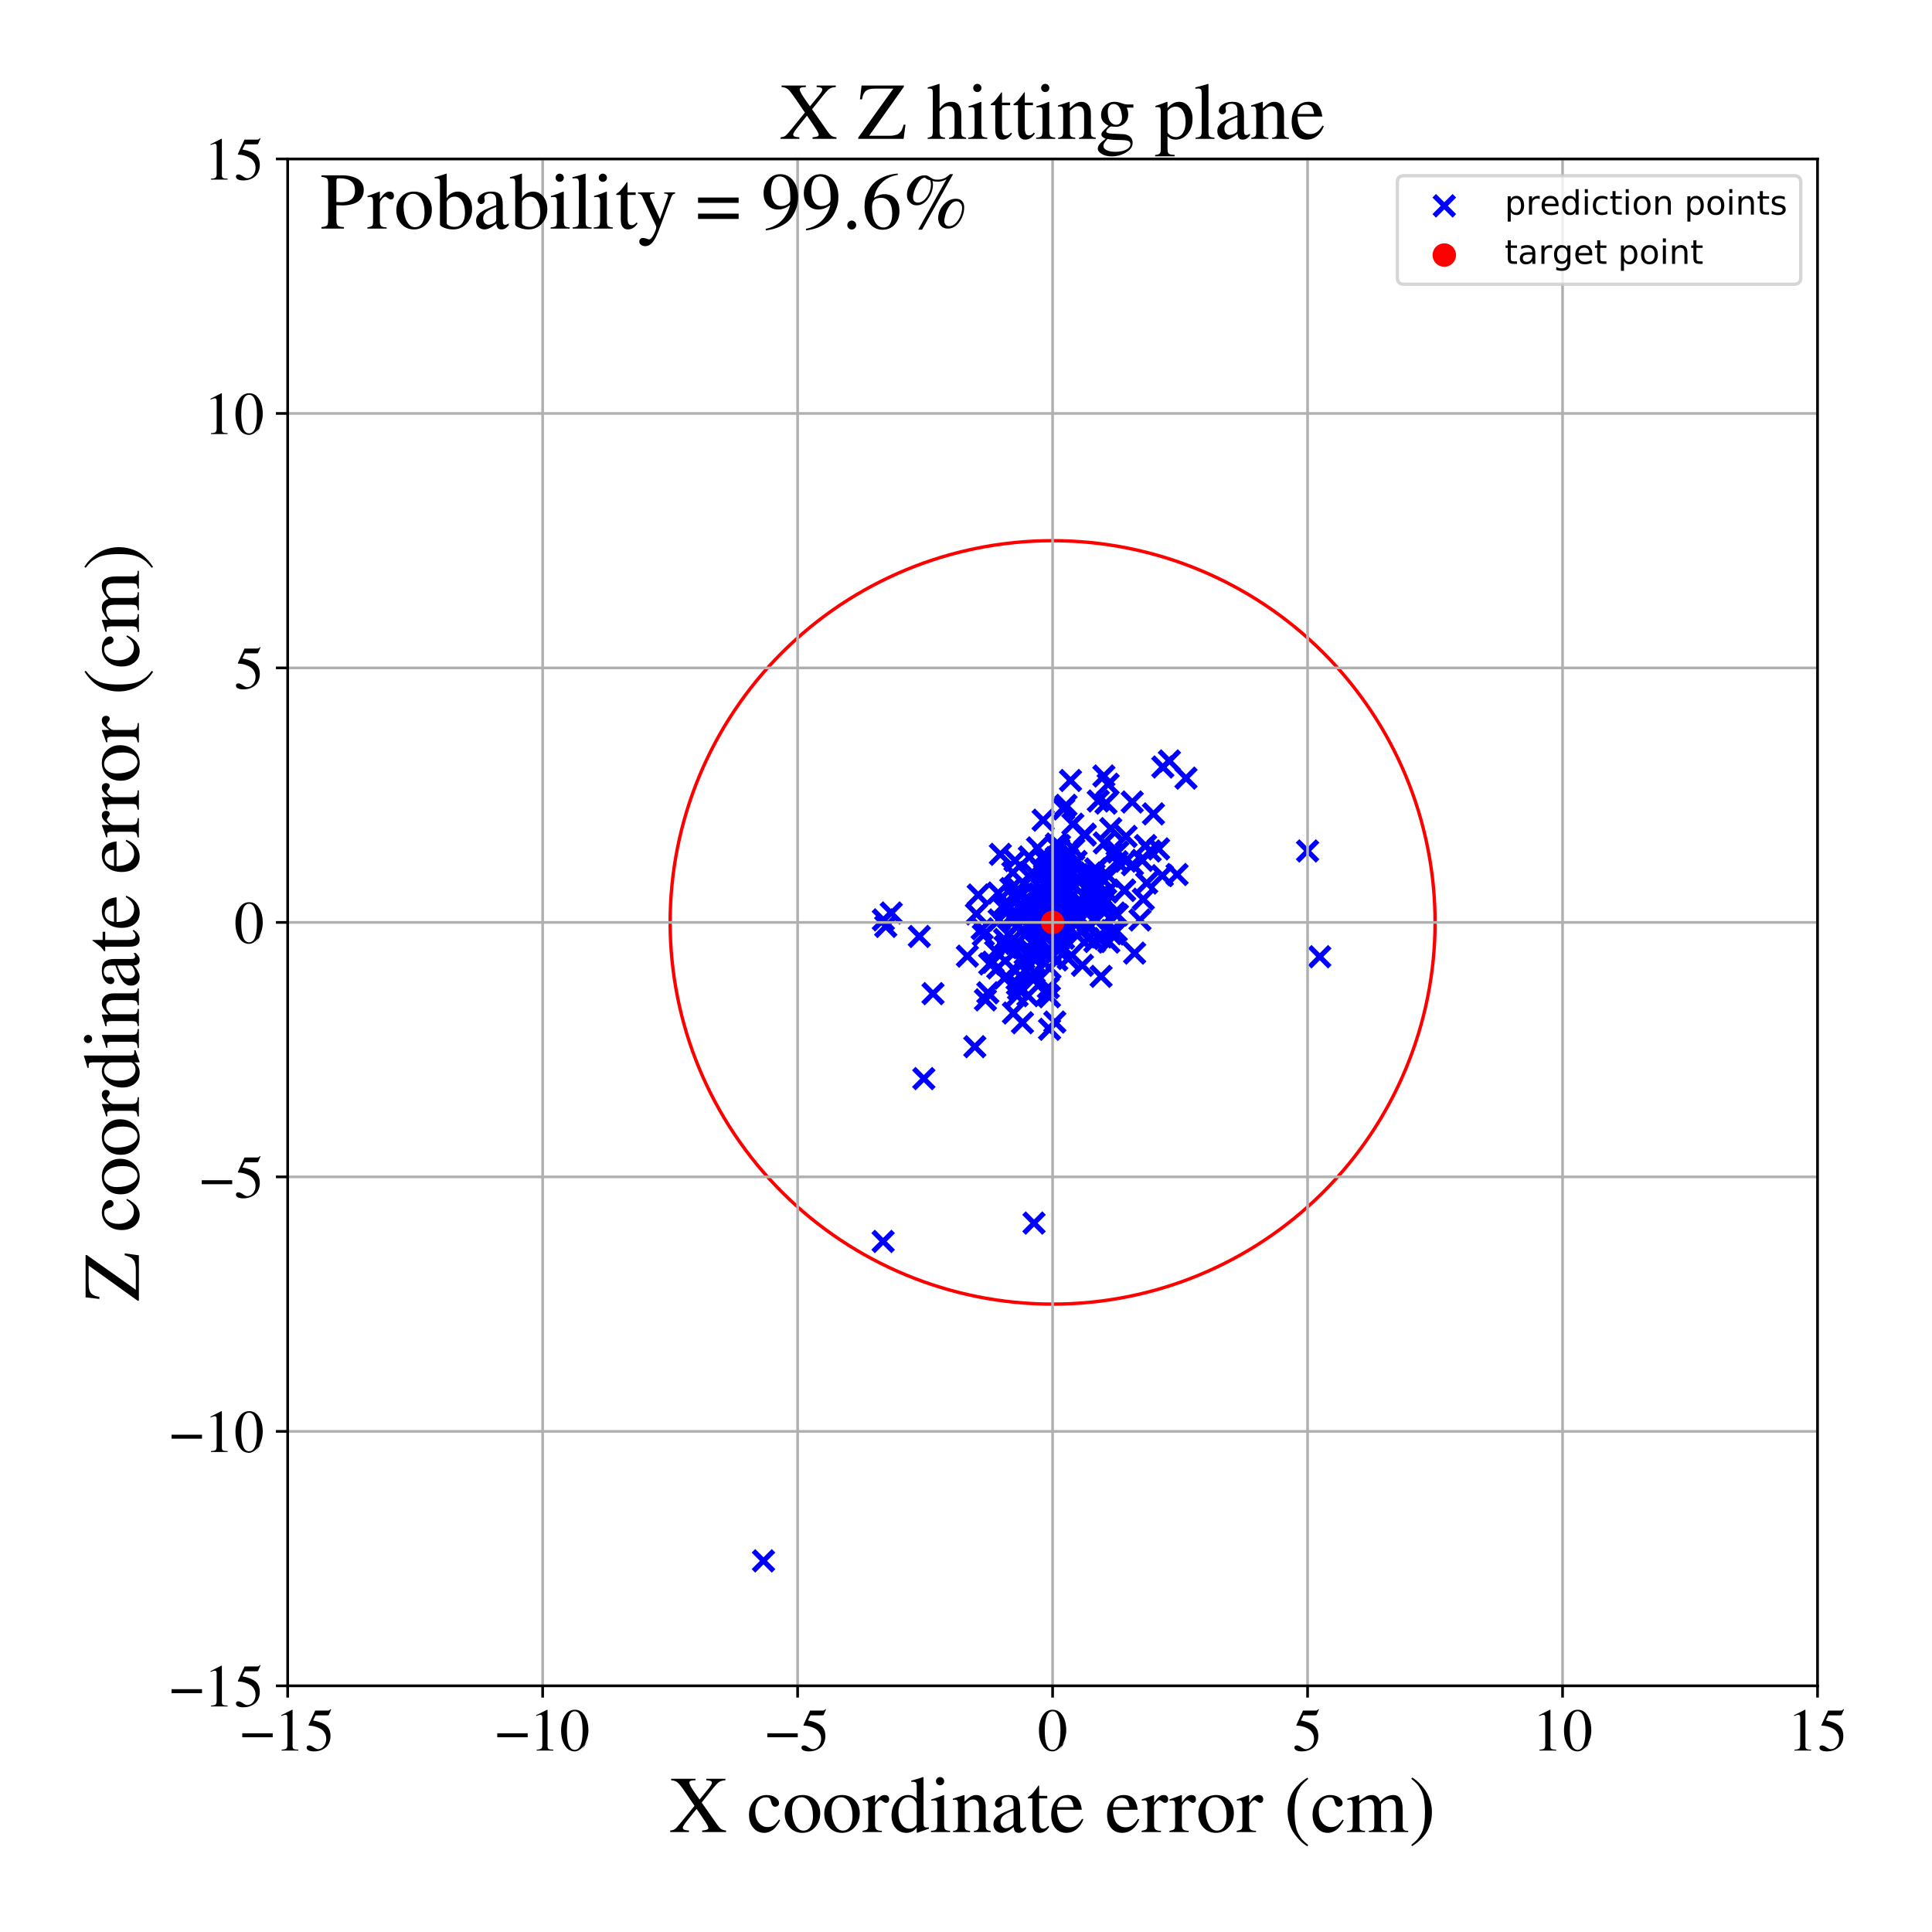 <?xml version="1.0" encoding="utf-8" standalone="no"?>
<!DOCTYPE svg PUBLIC "-//W3C//DTD SVG 1.1//EN"
  "http://www.w3.org/Graphics/SVG/1.1/DTD/svg11.dtd">
<!-- Created with matplotlib (https://matplotlib.org/) -->
<svg height="576pt" version="1.1" viewBox="0 0 576 576" width="576pt" xmlns="http://www.w3.org/2000/svg" xmlns:xlink="http://www.w3.org/1999/xlink">
 <defs>
  <style type="text/css">
*{stroke-linecap:butt;stroke-linejoin:round;}
  </style>
 </defs>
 <g id="figure_1">
  <g id="patch_1">
   <path d="M 0 576 
L 576 576 
L 576 0 
L 0 0 
z
" style="fill:#ffffff;"/>
  </g>
  <g id="axes_1">
   <g id="patch_2">
    <path d="M 85.766 502.609 
L 541.875 502.609 
L 541.875 47.391 
L 85.766 47.391 
z
" style="fill:#ffffff;"/>
   </g>
   <g id="PathCollection_1">
    <defs>
     <path d="M -3 3 
L 3 -3 
M -3 -3 
L 3 3 
" id="m9012e433a3" style="stroke:#0000ff;stroke-width:1.5;"/>
    </defs>
    <g clip-path="url(#p77205dc731)">
     <use style="fill:#0000ff;stroke:#0000ff;stroke-width:1.5;" x="310.018" xlink:href="#m9012e433a3" y="270.231"/>
     <use style="fill:#0000ff;stroke:#0000ff;stroke-width:1.5;" x="318.175" xlink:href="#m9012e433a3" y="259.004"/>
     <use style="fill:#0000ff;stroke:#0000ff;stroke-width:1.5;" x="324.702" xlink:href="#m9012e433a3" y="263.512"/>
     <use style="fill:#0000ff;stroke:#0000ff;stroke-width:1.5;" x="302.318" xlink:href="#m9012e433a3" y="274.447"/>
     <use style="fill:#0000ff;stroke:#0000ff;stroke-width:1.5;" x="303.429" xlink:href="#m9012e433a3" y="276.081"/>
     <use style="fill:#0000ff;stroke:#0000ff;stroke-width:1.5;" x="327.438" xlink:href="#m9012e433a3" y="268.044"/>
     <use style="fill:#0000ff;stroke:#0000ff;stroke-width:1.5;" x="315.053" xlink:href="#m9012e433a3" y="286.177"/>
     <use style="fill:#0000ff;stroke:#0000ff;stroke-width:1.5;" x="265.724" xlink:href="#m9012e433a3" y="272.195"/>
     <use style="fill:#0000ff;stroke:#0000ff;stroke-width:1.5;" x="309.26" xlink:href="#m9012e433a3" y="281.162"/>
     <use style="fill:#0000ff;stroke:#0000ff;stroke-width:1.5;" x="308.298" xlink:href="#m9012e433a3" y="289.83"/>
     <use style="fill:#0000ff;stroke:#0000ff;stroke-width:1.5;" x="302.601" xlink:href="#m9012e433a3" y="256.58"/>
     <use style="fill:#0000ff;stroke:#0000ff;stroke-width:1.5;" x="314.474" xlink:href="#m9012e433a3" y="304.711"/>
     <use style="fill:#0000ff;stroke:#0000ff;stroke-width:1.5;" x="305.486" xlink:href="#m9012e433a3" y="271.784"/>
     <use style="fill:#0000ff;stroke:#0000ff;stroke-width:1.5;" x="311.882" xlink:href="#m9012e433a3" y="270.063"/>
     <use style="fill:#0000ff;stroke:#0000ff;stroke-width:1.5;" x="322.217" xlink:href="#m9012e433a3" y="273.729"/>
     <use style="fill:#0000ff;stroke:#0000ff;stroke-width:1.5;" x="326.393" xlink:href="#m9012e433a3" y="280.69"/>
     <use style="fill:#0000ff;stroke:#0000ff;stroke-width:1.5;" x="304.831" xlink:href="#m9012e433a3" y="304.917"/>
     <use style="fill:#0000ff;stroke:#0000ff;stroke-width:1.5;" x="305.625" xlink:href="#m9012e433a3" y="289.341"/>
     <use style="fill:#0000ff;stroke:#0000ff;stroke-width:1.5;" x="304.252" xlink:href="#m9012e433a3" y="267.22"/>
     <use style="fill:#0000ff;stroke:#0000ff;stroke-width:1.5;" x="320.316" xlink:href="#m9012e433a3" y="264.353"/>
     <use style="fill:#0000ff;stroke:#0000ff;stroke-width:1.5;" x="317.127" xlink:href="#m9012e433a3" y="241.177"/>
     <use style="fill:#0000ff;stroke:#0000ff;stroke-width:1.5;" x="309.089" xlink:href="#m9012e433a3" y="269.66"/>
     <use style="fill:#0000ff;stroke:#0000ff;stroke-width:1.5;" x="322.859" xlink:href="#m9012e433a3" y="269.407"/>
     <use style="fill:#0000ff;stroke:#0000ff;stroke-width:1.5;" x="306.609" xlink:href="#m9012e433a3" y="272.224"/>
     <use style="fill:#0000ff;stroke:#0000ff;stroke-width:1.5;" x="318.006" xlink:href="#m9012e433a3" y="276.787"/>
     <use style="fill:#0000ff;stroke:#0000ff;stroke-width:1.5;" x="263.291" xlink:href="#m9012e433a3" y="370.119"/>
     <use style="fill:#0000ff;stroke:#0000ff;stroke-width:1.5;" x="326.711" xlink:href="#m9012e433a3" y="274.555"/>
     <use style="fill:#0000ff;stroke:#0000ff;stroke-width:1.5;" x="312.674" xlink:href="#m9012e433a3" y="259.407"/>
     <use style="fill:#0000ff;stroke:#0000ff;stroke-width:1.5;" x="309.983" xlink:href="#m9012e433a3" y="275.41"/>
     <use style="fill:#0000ff;stroke:#0000ff;stroke-width:1.5;" x="311.012" xlink:href="#m9012e433a3" y="271.859"/>
     <use style="fill:#0000ff;stroke:#0000ff;stroke-width:1.5;" x="317.754" xlink:href="#m9012e433a3" y="271.28"/>
     <use style="fill:#0000ff;stroke:#0000ff;stroke-width:1.5;" x="346.537" xlink:href="#m9012e433a3" y="261.06"/>
     <use style="fill:#0000ff;stroke:#0000ff;stroke-width:1.5;" x="316.939" xlink:href="#m9012e433a3" y="266.081"/>
     <use style="fill:#0000ff;stroke:#0000ff;stroke-width:1.5;" x="335.268" xlink:href="#m9012e433a3" y="265.483"/>
     <use style="fill:#0000ff;stroke:#0000ff;stroke-width:1.5;" x="324.482" xlink:href="#m9012e433a3" y="265.559"/>
     <use style="fill:#0000ff;stroke:#0000ff;stroke-width:1.5;" x="227.623" xlink:href="#m9012e433a3" y="465.35"/>
     <use style="fill:#0000ff;stroke:#0000ff;stroke-width:1.5;" x="305.231" xlink:href="#m9012e433a3" y="285.709"/>
     <use style="fill:#0000ff;stroke:#0000ff;stroke-width:1.5;" x="311.817" xlink:href="#m9012e433a3" y="284.455"/>
     <use style="fill:#0000ff;stroke:#0000ff;stroke-width:1.5;" x="315.419" xlink:href="#m9012e433a3" y="265.549"/>
     <use style="fill:#0000ff;stroke:#0000ff;stroke-width:1.5;" x="328.28" xlink:href="#m9012e433a3" y="261.662"/>
     <use style="fill:#0000ff;stroke:#0000ff;stroke-width:1.5;" x="314.968" xlink:href="#m9012e433a3" y="273.36"/>
     <use style="fill:#0000ff;stroke:#0000ff;stroke-width:1.5;" x="299.458" xlink:href="#m9012e433a3" y="291.624"/>
     <use style="fill:#0000ff;stroke:#0000ff;stroke-width:1.5;" x="315.842" xlink:href="#m9012e433a3" y="266.173"/>
     <use style="fill:#0000ff;stroke:#0000ff;stroke-width:1.5;" x="326.21" xlink:href="#m9012e433a3" y="263.856"/>
     <use style="fill:#0000ff;stroke:#0000ff;stroke-width:1.5;" x="325.343" xlink:href="#m9012e433a3" y="266.587"/>
     <use style="fill:#0000ff;stroke:#0000ff;stroke-width:1.5;" x="318.502" xlink:href="#m9012e433a3" y="253.771"/>
     <use style="fill:#0000ff;stroke:#0000ff;stroke-width:1.5;" x="318.621" xlink:href="#m9012e433a3" y="271.997"/>
     <use style="fill:#0000ff;stroke:#0000ff;stroke-width:1.5;" x="320.423" xlink:href="#m9012e433a3" y="275.412"/>
     <use style="fill:#0000ff;stroke:#0000ff;stroke-width:1.5;" x="308.934" xlink:href="#m9012e433a3" y="284.537"/>
     <use style="fill:#0000ff;stroke:#0000ff;stroke-width:1.5;" x="317.81" xlink:href="#m9012e433a3" y="240.099"/>
     <use style="fill:#0000ff;stroke:#0000ff;stroke-width:1.5;" x="353.585" xlink:href="#m9012e433a3" y="231.992"/>
     <use style="fill:#0000ff;stroke:#0000ff;stroke-width:1.5;" x="337.561" xlink:href="#m9012e433a3" y="239.103"/>
     <use style="fill:#0000ff;stroke:#0000ff;stroke-width:1.5;" x="307.794" xlink:href="#m9012e433a3" y="272.108"/>
     <use style="fill:#0000ff;stroke:#0000ff;stroke-width:1.5;" x="307.304" xlink:href="#m9012e433a3" y="277.076"/>
     <use style="fill:#0000ff;stroke:#0000ff;stroke-width:1.5;" x="291.104" xlink:href="#m9012e433a3" y="272.46"/>
     <use style="fill:#0000ff;stroke:#0000ff;stroke-width:1.5;" x="300.641" xlink:href="#m9012e433a3" y="269.901"/>
     <use style="fill:#0000ff;stroke:#0000ff;stroke-width:1.5;" x="296.018" xlink:href="#m9012e433a3" y="286.861"/>
     <use style="fill:#0000ff;stroke:#0000ff;stroke-width:1.5;" x="312.556" xlink:href="#m9012e433a3" y="294.454"/>
     <use style="fill:#0000ff;stroke:#0000ff;stroke-width:1.5;" x="313.61" xlink:href="#m9012e433a3" y="262.258"/>
     <use style="fill:#0000ff;stroke:#0000ff;stroke-width:1.5;" x="310.996" xlink:href="#m9012e433a3" y="244.529"/>
     <use style="fill:#0000ff;stroke:#0000ff;stroke-width:1.5;" x="311.416" xlink:href="#m9012e433a3" y="266.421"/>
     <use style="fill:#0000ff;stroke:#0000ff;stroke-width:1.5;" x="301.967" xlink:href="#m9012e433a3" y="260.15"/>
     <use style="fill:#0000ff;stroke:#0000ff;stroke-width:1.5;" x="299.636" xlink:href="#m9012e433a3" y="269.512"/>
     <use style="fill:#0000ff;stroke:#0000ff;stroke-width:1.5;" x="300.086" xlink:href="#m9012e433a3" y="282.497"/>
     <use style="fill:#0000ff;stroke:#0000ff;stroke-width:1.5;" x="319.938" xlink:href="#m9012e433a3" y="270.952"/>
     <use style="fill:#0000ff;stroke:#0000ff;stroke-width:1.5;" x="333.043" xlink:href="#m9012e433a3" y="256.918"/>
     <use style="fill:#0000ff;stroke:#0000ff;stroke-width:1.5;" x="312.905" xlink:href="#m9012e433a3" y="306.872"/>
     <use style="fill:#0000ff;stroke:#0000ff;stroke-width:1.5;" x="323.524" xlink:href="#m9012e433a3" y="248.974"/>
     <use style="fill:#0000ff;stroke:#0000ff;stroke-width:1.5;" x="335.72" xlink:href="#m9012e433a3" y="249.368"/>
     <use style="fill:#0000ff;stroke:#0000ff;stroke-width:1.5;" x="319.079" xlink:href="#m9012e433a3" y="259.337"/>
     <use style="fill:#0000ff;stroke:#0000ff;stroke-width:1.5;" x="307.721" xlink:href="#m9012e433a3" y="260.128"/>
     <use style="fill:#0000ff;stroke:#0000ff;stroke-width:1.5;" x="314.86" xlink:href="#m9012e433a3" y="267.852"/>
     <use style="fill:#0000ff;stroke:#0000ff;stroke-width:1.5;" x="311.183" xlink:href="#m9012e433a3" y="254.855"/>
     <use style="fill:#0000ff;stroke:#0000ff;stroke-width:1.5;" x="291.639" xlink:href="#m9012e433a3" y="266.833"/>
     <use style="fill:#0000ff;stroke:#0000ff;stroke-width:1.5;" x="304.341" xlink:href="#m9012e433a3" y="277.69"/>
     <use style="fill:#0000ff;stroke:#0000ff;stroke-width:1.5;" x="318.44" xlink:href="#m9012e433a3" y="265.422"/>
     <use style="fill:#0000ff;stroke:#0000ff;stroke-width:1.5;" x="320.818" xlink:href="#m9012e433a3" y="256.836"/>
     <use style="fill:#0000ff;stroke:#0000ff;stroke-width:1.5;" x="309.839" xlink:href="#m9012e433a3" y="266.439"/>
     <use style="fill:#0000ff;stroke:#0000ff;stroke-width:1.5;" x="278.162" xlink:href="#m9012e433a3" y="296.235"/>
     <use style="fill:#0000ff;stroke:#0000ff;stroke-width:1.5;" x="328.268" xlink:href="#m9012e433a3" y="291.09"/>
     <use style="fill:#0000ff;stroke:#0000ff;stroke-width:1.5;" x="315.88" xlink:href="#m9012e433a3" y="252.083"/>
     <use style="fill:#0000ff;stroke:#0000ff;stroke-width:1.5;" x="312.629" xlink:href="#m9012e433a3" y="283.723"/>
     <use style="fill:#0000ff;stroke:#0000ff;stroke-width:1.5;" x="303.702" xlink:href="#m9012e433a3" y="265.25"/>
     <use style="fill:#0000ff;stroke:#0000ff;stroke-width:1.5;" x="314.952" xlink:href="#m9012e433a3" y="251.63"/>
     <use style="fill:#0000ff;stroke:#0000ff;stroke-width:1.5;" x="328.97" xlink:href="#m9012e433a3" y="269.748"/>
     <use style="fill:#0000ff;stroke:#0000ff;stroke-width:1.5;" x="340.861" xlink:href="#m9012e433a3" y="268.092"/>
     <use style="fill:#0000ff;stroke:#0000ff;stroke-width:1.5;" x="293.164" xlink:href="#m9012e433a3" y="278.811"/>
     <use style="fill:#0000ff;stroke:#0000ff;stroke-width:1.5;" x="304.486" xlink:href="#m9012e433a3" y="271.333"/>
     <use style="fill:#0000ff;stroke:#0000ff;stroke-width:1.5;" x="312.893" xlink:href="#m9012e433a3" y="268.861"/>
     <use style="fill:#0000ff;stroke:#0000ff;stroke-width:1.5;" x="264.072" xlink:href="#m9012e433a3" y="276.193"/>
     <use style="fill:#0000ff;stroke:#0000ff;stroke-width:1.5;" x="315.302" xlink:href="#m9012e433a3" y="275.066"/>
     <use style="fill:#0000ff;stroke:#0000ff;stroke-width:1.5;" x="299.508" xlink:href="#m9012e433a3" y="270.996"/>
     <use style="fill:#0000ff;stroke:#0000ff;stroke-width:1.5;" x="312.396" xlink:href="#m9012e433a3" y="259.873"/>
     <use style="fill:#0000ff;stroke:#0000ff;stroke-width:1.5;" x="317.29" xlink:href="#m9012e433a3" y="271.809"/>
     <use style="fill:#0000ff;stroke:#0000ff;stroke-width:1.5;" x="306.029" xlink:href="#m9012e433a3" y="271.263"/>
     <use style="fill:#0000ff;stroke:#0000ff;stroke-width:1.5;" x="310.831" xlink:href="#m9012e433a3" y="267.187"/>
     <use style="fill:#0000ff;stroke:#0000ff;stroke-width:1.5;" x="333.274" xlink:href="#m9012e433a3" y="254.023"/>
     <use style="fill:#0000ff;stroke:#0000ff;stroke-width:1.5;" x="263.357" xlink:href="#m9012e433a3" y="274.248"/>
     <use style="fill:#0000ff;stroke:#0000ff;stroke-width:1.5;" x="321.2" xlink:href="#m9012e433a3" y="278.904"/>
     <use style="fill:#0000ff;stroke:#0000ff;stroke-width:1.5;" x="315.659" xlink:href="#m9012e433a3" y="253.163"/>
     <use style="fill:#0000ff;stroke:#0000ff;stroke-width:1.5;" x="332.308" xlink:href="#m9012e433a3" y="272.206"/>
     <use style="fill:#0000ff;stroke:#0000ff;stroke-width:1.5;" x="313.86" xlink:href="#m9012e433a3" y="284.937"/>
     <use style="fill:#0000ff;stroke:#0000ff;stroke-width:1.5;" x="329.65" xlink:href="#m9012e433a3" y="268.226"/>
     <use style="fill:#0000ff;stroke:#0000ff;stroke-width:1.5;" x="337.633" xlink:href="#m9012e433a3" y="257.795"/>
     <use style="fill:#0000ff;stroke:#0000ff;stroke-width:1.5;" x="326.174" xlink:href="#m9012e433a3" y="260.781"/>
     <use style="fill:#0000ff;stroke:#0000ff;stroke-width:1.5;" x="314.898" xlink:href="#m9012e433a3" y="255.706"/>
     <use style="fill:#0000ff;stroke:#0000ff;stroke-width:1.5;" x="311.478" xlink:href="#m9012e433a3" y="256.507"/>
     <use style="fill:#0000ff;stroke:#0000ff;stroke-width:1.5;" x="296.842" xlink:href="#m9012e433a3" y="283.633"/>
     <use style="fill:#0000ff;stroke:#0000ff;stroke-width:1.5;" x="329.239" xlink:href="#m9012e433a3" y="251.303"/>
     <use style="fill:#0000ff;stroke:#0000ff;stroke-width:1.5;" x="328.386" xlink:href="#m9012e433a3" y="279.339"/>
     <use style="fill:#0000ff;stroke:#0000ff;stroke-width:1.5;" x="297.472" xlink:href="#m9012e433a3" y="288.577"/>
     <use style="fill:#0000ff;stroke:#0000ff;stroke-width:1.5;" x="345.419" xlink:href="#m9012e433a3" y="253.084"/>
     <use style="fill:#0000ff;stroke:#0000ff;stroke-width:1.5;" x="294.51" xlink:href="#m9012e433a3" y="295.985"/>
     <use style="fill:#0000ff;stroke:#0000ff;stroke-width:1.5;" x="315.786" xlink:href="#m9012e433a3" y="260.033"/>
     <use style="fill:#0000ff;stroke:#0000ff;stroke-width:1.5;" x="322.113" xlink:href="#m9012e433a3" y="269.159"/>
     <use style="fill:#0000ff;stroke:#0000ff;stroke-width:1.5;" x="311.642" xlink:href="#m9012e433a3" y="263.154"/>
     <use style="fill:#0000ff;stroke:#0000ff;stroke-width:1.5;" x="302.7" xlink:href="#m9012e433a3" y="272.057"/>
     <use style="fill:#0000ff;stroke:#0000ff;stroke-width:1.5;" x="332.086" xlink:href="#m9012e433a3" y="278.458"/>
     <use style="fill:#0000ff;stroke:#0000ff;stroke-width:1.5;" x="331.156" xlink:href="#m9012e433a3" y="247.042"/>
     <use style="fill:#0000ff;stroke:#0000ff;stroke-width:1.5;" x="288.406" xlink:href="#m9012e433a3" y="285.059"/>
     <use style="fill:#0000ff;stroke:#0000ff;stroke-width:1.5;" x="313.272" xlink:href="#m9012e433a3" y="275.176"/>
     <use style="fill:#0000ff;stroke:#0000ff;stroke-width:1.5;" x="329.977" xlink:href="#m9012e433a3" y="265.942"/>
     <use style="fill:#0000ff;stroke:#0000ff;stroke-width:1.5;" x="308.234" xlink:href="#m9012e433a3" y="274.449"/>
     <use style="fill:#0000ff;stroke:#0000ff;stroke-width:1.5;" x="312.717" xlink:href="#m9012e433a3" y="267.386"/>
     <use style="fill:#0000ff;stroke:#0000ff;stroke-width:1.5;" x="318.526" xlink:href="#m9012e433a3" y="273.268"/>
     <use style="fill:#0000ff;stroke:#0000ff;stroke-width:1.5;" x="302.86" xlink:href="#m9012e433a3" y="281.3"/>
     <use style="fill:#0000ff;stroke:#0000ff;stroke-width:1.5;" x="341.527" xlink:href="#m9012e433a3" y="252.094"/>
     <use style="fill:#0000ff;stroke:#0000ff;stroke-width:1.5;" x="309.338" xlink:href="#m9012e433a3" y="279.39"/>
     <use style="fill:#0000ff;stroke:#0000ff;stroke-width:1.5;" x="312.064" xlink:href="#m9012e433a3" y="283.825"/>
     <use style="fill:#0000ff;stroke:#0000ff;stroke-width:1.5;" x="298.242" xlink:href="#m9012e433a3" y="254.708"/>
     <use style="fill:#0000ff;stroke:#0000ff;stroke-width:1.5;" x="290.628" xlink:href="#m9012e433a3" y="312.055"/>
     <use style="fill:#0000ff;stroke:#0000ff;stroke-width:1.5;" x="316.621" xlink:href="#m9012e433a3" y="282.055"/>
     <use style="fill:#0000ff;stroke:#0000ff;stroke-width:1.5;" x="339.869" xlink:href="#m9012e433a3" y="274.274"/>
     <use style="fill:#0000ff;stroke:#0000ff;stroke-width:1.5;" x="319.857" xlink:href="#m9012e433a3" y="245.725"/>
     <use style="fill:#0000ff;stroke:#0000ff;stroke-width:1.5;" x="308.913" xlink:href="#m9012e433a3" y="271.141"/>
     <use style="fill:#0000ff;stroke:#0000ff;stroke-width:1.5;" x="393.469" xlink:href="#m9012e433a3" y="285.242"/>
     <use style="fill:#0000ff;stroke:#0000ff;stroke-width:1.5;" x="312.87" xlink:href="#m9012e433a3" y="297.166"/>
     <use style="fill:#0000ff;stroke:#0000ff;stroke-width:1.5;" x="311.745" xlink:href="#m9012e433a3" y="267.906"/>
     <use style="fill:#0000ff;stroke:#0000ff;stroke-width:1.5;" x="343.886" xlink:href="#m9012e433a3" y="242.647"/>
     <use style="fill:#0000ff;stroke:#0000ff;stroke-width:1.5;" x="308.3" xlink:href="#m9012e433a3" y="291.873"/>
     <use style="fill:#0000ff;stroke:#0000ff;stroke-width:1.5;" x="314.561" xlink:href="#m9012e433a3" y="266.283"/>
     <use style="fill:#0000ff;stroke:#0000ff;stroke-width:1.5;" x="292.816" xlink:href="#m9012e433a3" y="276.898"/>
     <use style="fill:#0000ff;stroke:#0000ff;stroke-width:1.5;" x="308.986" xlink:href="#m9012e433a3" y="267.197"/>
     <use style="fill:#0000ff;stroke:#0000ff;stroke-width:1.5;" x="314.907" xlink:href="#m9012e433a3" y="269.948"/>
     <use style="fill:#0000ff;stroke:#0000ff;stroke-width:1.5;" x="328.146" xlink:href="#m9012e433a3" y="266.651"/>
     <use style="fill:#0000ff;stroke:#0000ff;stroke-width:1.5;" x="320.362" xlink:href="#m9012e433a3" y="273.892"/>
     <use style="fill:#0000ff;stroke:#0000ff;stroke-width:1.5;" x="316.78" xlink:href="#m9012e433a3" y="258.122"/>
     <use style="fill:#0000ff;stroke:#0000ff;stroke-width:1.5;" x="311.233" xlink:href="#m9012e433a3" y="279.004"/>
     <use style="fill:#0000ff;stroke:#0000ff;stroke-width:1.5;" x="308.276" xlink:href="#m9012e433a3" y="364.643"/>
     <use style="fill:#0000ff;stroke:#0000ff;stroke-width:1.5;" x="389.835" xlink:href="#m9012e433a3" y="253.703"/>
     <use style="fill:#0000ff;stroke:#0000ff;stroke-width:1.5;" x="342.896" xlink:href="#m9012e433a3" y="253.717"/>
     <use style="fill:#0000ff;stroke:#0000ff;stroke-width:1.5;" x="316.195" xlink:href="#m9012e433a3" y="270.782"/>
     <use style="fill:#0000ff;stroke:#0000ff;stroke-width:1.5;" x="304.433" xlink:href="#m9012e433a3" y="270.144"/>
     <use style="fill:#0000ff;stroke:#0000ff;stroke-width:1.5;" x="319.152" xlink:href="#m9012e433a3" y="232.689"/>
     <use style="fill:#0000ff;stroke:#0000ff;stroke-width:1.5;" x="302.216" xlink:href="#m9012e433a3" y="284.158"/>
     <use style="fill:#0000ff;stroke:#0000ff;stroke-width:1.5;" x="300.663" xlink:href="#m9012e433a3" y="278.565"/>
     <use style="fill:#0000ff;stroke:#0000ff;stroke-width:1.5;" x="327.344" xlink:href="#m9012e433a3" y="279.512"/>
     <use style="fill:#0000ff;stroke:#0000ff;stroke-width:1.5;" x="302.139" xlink:href="#m9012e433a3" y="302.017"/>
     <use style="fill:#0000ff;stroke:#0000ff;stroke-width:1.5;" x="323.4" xlink:href="#m9012e433a3" y="248.688"/>
     <use style="fill:#0000ff;stroke:#0000ff;stroke-width:1.5;" x="306.46" xlink:href="#m9012e433a3" y="296.846"/>
     <use style="fill:#0000ff;stroke:#0000ff;stroke-width:1.5;" x="320.137" xlink:href="#m9012e433a3" y="253.16"/>
     <use style="fill:#0000ff;stroke:#0000ff;stroke-width:1.5;" x="312.344" xlink:href="#m9012e433a3" y="267.169"/>
     <use style="fill:#0000ff;stroke:#0000ff;stroke-width:1.5;" x="324.032" xlink:href="#m9012e433a3" y="271.889"/>
     <use style="fill:#0000ff;stroke:#0000ff;stroke-width:1.5;" x="316.915" xlink:href="#m9012e433a3" y="275.319"/>
     <use style="fill:#0000ff;stroke:#0000ff;stroke-width:1.5;" x="330.373" xlink:href="#m9012e433a3" y="233.801"/>
     <use style="fill:#0000ff;stroke:#0000ff;stroke-width:1.5;" x="327.441" xlink:href="#m9012e433a3" y="238.804"/>
     <use style="fill:#0000ff;stroke:#0000ff;stroke-width:1.5;" x="329.738" xlink:href="#m9012e433a3" y="239.442"/>
     <use style="fill:#0000ff;stroke:#0000ff;stroke-width:1.5;" x="311.415" xlink:href="#m9012e433a3" y="260.768"/>
     <use style="fill:#0000ff;stroke:#0000ff;stroke-width:1.5;" x="312.743" xlink:href="#m9012e433a3" y="284.416"/>
     <use style="fill:#0000ff;stroke:#0000ff;stroke-width:1.5;" x="302.754" xlink:href="#m9012e433a3" y="267.89"/>
     <use style="fill:#0000ff;stroke:#0000ff;stroke-width:1.5;" x="301.365" xlink:href="#m9012e433a3" y="264.914"/>
     <use style="fill:#0000ff;stroke:#0000ff;stroke-width:1.5;" x="308.015" xlink:href="#m9012e433a3" y="292.044"/>
     <use style="fill:#0000ff;stroke:#0000ff;stroke-width:1.5;" x="319.008" xlink:href="#m9012e433a3" y="267.74"/>
     <use style="fill:#0000ff;stroke:#0000ff;stroke-width:1.5;" x="341.868" xlink:href="#m9012e433a3" y="263.273"/>
     <use style="fill:#0000ff;stroke:#0000ff;stroke-width:1.5;" x="325.285" xlink:href="#m9012e433a3" y="270.15"/>
     <use style="fill:#0000ff;stroke:#0000ff;stroke-width:1.5;" x="307.409" xlink:href="#m9012e433a3" y="283.426"/>
     <use style="fill:#0000ff;stroke:#0000ff;stroke-width:1.5;" x="311.904" xlink:href="#m9012e433a3" y="276.472"/>
     <use style="fill:#0000ff;stroke:#0000ff;stroke-width:1.5;" x="325.211" xlink:href="#m9012e433a3" y="265.979"/>
     <use style="fill:#0000ff;stroke:#0000ff;stroke-width:1.5;" x="305.673" xlink:href="#m9012e433a3" y="268.278"/>
     <use style="fill:#0000ff;stroke:#0000ff;stroke-width:1.5;" x="318.281" xlink:href="#m9012e433a3" y="255.998"/>
     <use style="fill:#0000ff;stroke:#0000ff;stroke-width:1.5;" x="299.638" xlink:href="#m9012e433a3" y="282.213"/>
     <use style="fill:#0000ff;stroke:#0000ff;stroke-width:1.5;" x="307.075" xlink:href="#m9012e433a3" y="261.57"/>
     <use style="fill:#0000ff;stroke:#0000ff;stroke-width:1.5;" x="331.483" xlink:href="#m9012e433a3" y="254.476"/>
     <use style="fill:#0000ff;stroke:#0000ff;stroke-width:1.5;" x="346.669" xlink:href="#m9012e433a3" y="228.668"/>
     <use style="fill:#0000ff;stroke:#0000ff;stroke-width:1.5;" x="322.705" xlink:href="#m9012e433a3" y="287.796"/>
     <use style="fill:#0000ff;stroke:#0000ff;stroke-width:1.5;" x="348.645" xlink:href="#m9012e433a3" y="226.87"/>
     <use style="fill:#0000ff;stroke:#0000ff;stroke-width:1.5;" x="335.218" xlink:href="#m9012e433a3" y="265.35"/>
     <use style="fill:#0000ff;stroke:#0000ff;stroke-width:1.5;" x="315.967" xlink:href="#m9012e433a3" y="277.259"/>
     <use style="fill:#0000ff;stroke:#0000ff;stroke-width:1.5;" x="303.952" xlink:href="#m9012e433a3" y="266.51"/>
     <use style="fill:#0000ff;stroke:#0000ff;stroke-width:1.5;" x="320.952" xlink:href="#m9012e433a3" y="273.006"/>
     <use style="fill:#0000ff;stroke:#0000ff;stroke-width:1.5;" x="297.583" xlink:href="#m9012e433a3" y="266.244"/>
     <use style="fill:#0000ff;stroke:#0000ff;stroke-width:1.5;" x="313.031" xlink:href="#m9012e433a3" y="288.662"/>
     <use style="fill:#0000ff;stroke:#0000ff;stroke-width:1.5;" x="303.669" xlink:href="#m9012e433a3" y="294.915"/>
     <use style="fill:#0000ff;stroke:#0000ff;stroke-width:1.5;" x="308.337" xlink:href="#m9012e433a3" y="285.497"/>
     <use style="fill:#0000ff;stroke:#0000ff;stroke-width:1.5;" x="333.135" xlink:href="#m9012e433a3" y="272.773"/>
     <use style="fill:#0000ff;stroke:#0000ff;stroke-width:1.5;" x="312.025" xlink:href="#m9012e433a3" y="283.573"/>
     <use style="fill:#0000ff;stroke:#0000ff;stroke-width:1.5;" x="315.503" xlink:href="#m9012e433a3" y="280.252"/>
     <use style="fill:#0000ff;stroke:#0000ff;stroke-width:1.5;" x="350.921" xlink:href="#m9012e433a3" y="260.723"/>
     <use style="fill:#0000ff;stroke:#0000ff;stroke-width:1.5;" x="330.578" xlink:href="#m9012e433a3" y="280.868"/>
     <use style="fill:#0000ff;stroke:#0000ff;stroke-width:1.5;" x="301.98" xlink:href="#m9012e433a3" y="274.207"/>
     <use style="fill:#0000ff;stroke:#0000ff;stroke-width:1.5;" x="306.937" xlink:href="#m9012e433a3" y="283.768"/>
     <use style="fill:#0000ff;stroke:#0000ff;stroke-width:1.5;" x="325.158" xlink:href="#m9012e433a3" y="260.274"/>
     <use style="fill:#0000ff;stroke:#0000ff;stroke-width:1.5;" x="310.126" xlink:href="#m9012e433a3" y="281.562"/>
     <use style="fill:#0000ff;stroke:#0000ff;stroke-width:1.5;" x="329.104" xlink:href="#m9012e433a3" y="231.35"/>
     <use style="fill:#0000ff;stroke:#0000ff;stroke-width:1.5;" x="317.084" xlink:href="#m9012e433a3" y="279.713"/>
     <use style="fill:#0000ff;stroke:#0000ff;stroke-width:1.5;" x="313.952" xlink:href="#m9012e433a3" y="272.332"/>
     <use style="fill:#0000ff;stroke:#0000ff;stroke-width:1.5;" x="326.652" xlink:href="#m9012e433a3" y="259.06"/>
     <use style="fill:#0000ff;stroke:#0000ff;stroke-width:1.5;" x="295.068" xlink:href="#m9012e433a3" y="287.387"/>
     <use style="fill:#0000ff;stroke:#0000ff;stroke-width:1.5;" x="324.375" xlink:href="#m9012e433a3" y="279.832"/>
     <use style="fill:#0000ff;stroke:#0000ff;stroke-width:1.5;" x="318.347" xlink:href="#m9012e433a3" y="261.272"/>
     <use style="fill:#0000ff;stroke:#0000ff;stroke-width:1.5;" x="303.343" xlink:href="#m9012e433a3" y="293.436"/>
     <use style="fill:#0000ff;stroke:#0000ff;stroke-width:1.5;" x="310.559" xlink:href="#m9012e433a3" y="259.346"/>
     <use style="fill:#0000ff;stroke:#0000ff;stroke-width:1.5;" x="326.117" xlink:href="#m9012e433a3" y="263.844"/>
     <use style="fill:#0000ff;stroke:#0000ff;stroke-width:1.5;" x="331.425" xlink:href="#m9012e433a3" y="277.45"/>
     <use style="fill:#0000ff;stroke:#0000ff;stroke-width:1.5;" x="297.883" xlink:href="#m9012e433a3" y="274.274"/>
     <use style="fill:#0000ff;stroke:#0000ff;stroke-width:1.5;" x="338.266" xlink:href="#m9012e433a3" y="284.158"/>
     <use style="fill:#0000ff;stroke:#0000ff;stroke-width:1.5;" x="299.501" xlink:href="#m9012e433a3" y="280.083"/>
     <use style="fill:#0000ff;stroke:#0000ff;stroke-width:1.5;" x="303.233" xlink:href="#m9012e433a3" y="296.871"/>
     <use style="fill:#0000ff;stroke:#0000ff;stroke-width:1.5;" x="311.98" xlink:href="#m9012e433a3" y="269.607"/>
     <use style="fill:#0000ff;stroke:#0000ff;stroke-width:1.5;" x="313.519" xlink:href="#m9012e433a3" y="260.628"/>
     <use style="fill:#0000ff;stroke:#0000ff;stroke-width:1.5;" x="335.565" xlink:href="#m9012e433a3" y="256.742"/>
     <use style="fill:#0000ff;stroke:#0000ff;stroke-width:1.5;" x="340.545" xlink:href="#m9012e433a3" y="256.518"/>
     <use style="fill:#0000ff;stroke:#0000ff;stroke-width:1.5;" x="318.647" xlink:href="#m9012e433a3" y="261.237"/>
     <use style="fill:#0000ff;stroke:#0000ff;stroke-width:1.5;" x="327.91" xlink:href="#m9012e433a3" y="270.742"/>
     <use style="fill:#0000ff;stroke:#0000ff;stroke-width:1.5;" x="312.934" xlink:href="#m9012e433a3" y="269.244"/>
     <use style="fill:#0000ff;stroke:#0000ff;stroke-width:1.5;" x="309.329" xlink:href="#m9012e433a3" y="252.795"/>
     <use style="fill:#0000ff;stroke:#0000ff;stroke-width:1.5;" x="275.427" xlink:href="#m9012e433a3" y="321.571"/>
     <use style="fill:#0000ff;stroke:#0000ff;stroke-width:1.5;" x="306.895" xlink:href="#m9012e433a3" y="255.489"/>
     <use style="fill:#0000ff;stroke:#0000ff;stroke-width:1.5;" x="312.588" xlink:href="#m9012e433a3" y="264.594"/>
     <use style="fill:#0000ff;stroke:#0000ff;stroke-width:1.5;" x="315.874" xlink:href="#m9012e433a3" y="270.947"/>
     <use style="fill:#0000ff;stroke:#0000ff;stroke-width:1.5;" x="319.468" xlink:href="#m9012e433a3" y="272.047"/>
     <use style="fill:#0000ff;stroke:#0000ff;stroke-width:1.5;" x="302.329" xlink:href="#m9012e433a3" y="284.043"/>
     <use style="fill:#0000ff;stroke:#0000ff;stroke-width:1.5;" x="307.276" xlink:href="#m9012e433a3" y="284.814"/>
     <use style="fill:#0000ff;stroke:#0000ff;stroke-width:1.5;" x="293.793" xlink:href="#m9012e433a3" y="298.097"/>
     <use style="fill:#0000ff;stroke:#0000ff;stroke-width:1.5;" x="314.035" xlink:href="#m9012e433a3" y="266.005"/>
     <use style="fill:#0000ff;stroke:#0000ff;stroke-width:1.5;" x="318.475" xlink:href="#m9012e433a3" y="285.767"/>
     <use style="fill:#0000ff;stroke:#0000ff;stroke-width:1.5;" x="302.67" xlink:href="#m9012e433a3" y="289.435"/>
     <use style="fill:#0000ff;stroke:#0000ff;stroke-width:1.5;" x="323.559" xlink:href="#m9012e433a3" y="271.948"/>
     <use style="fill:#0000ff;stroke:#0000ff;stroke-width:1.5;" x="315.574" xlink:href="#m9012e433a3" y="283.368"/>
     <use style="fill:#0000ff;stroke:#0000ff;stroke-width:1.5;" x="330.548" xlink:href="#m9012e433a3" y="261.259"/>
     <use style="fill:#0000ff;stroke:#0000ff;stroke-width:1.5;" x="322.745" xlink:href="#m9012e433a3" y="260.285"/>
     <use style="fill:#0000ff;stroke:#0000ff;stroke-width:1.5;" x="322.93" xlink:href="#m9012e433a3" y="261.091"/>
     <use style="fill:#0000ff;stroke:#0000ff;stroke-width:1.5;" x="322.271" xlink:href="#m9012e433a3" y="274.213"/>
     <use style="fill:#0000ff;stroke:#0000ff;stroke-width:1.5;" x="326.326" xlink:href="#m9012e433a3" y="273.827"/>
     <use style="fill:#0000ff;stroke:#0000ff;stroke-width:1.5;" x="332.807" xlink:href="#m9012e433a3" y="277.521"/>
     <use style="fill:#0000ff;stroke:#0000ff;stroke-width:1.5;" x="312.06" xlink:href="#m9012e433a3" y="296.355"/>
     <use style="fill:#0000ff;stroke:#0000ff;stroke-width:1.5;" x="309.985" xlink:href="#m9012e433a3" y="273.239"/>
     <use style="fill:#0000ff;stroke:#0000ff;stroke-width:1.5;" x="331.199" xlink:href="#m9012e433a3" y="278.361"/>
     <use style="fill:#0000ff;stroke:#0000ff;stroke-width:1.5;" x="274.084" xlink:href="#m9012e433a3" y="279.194"/>
    </g>
   </g>
   <g id="PathCollection_2">
    <defs>
     <path d="M 0 3 
C 0.796 3 1.559 2.684 2.121 2.121 
C 2.684 1.559 3 0.796 3 0 
C 3 -0.796 2.684 -1.559 2.121 -2.121 
C 1.559 -2.684 0.796 -3 0 -3 
C -0.796 -3 -1.559 -2.684 -2.121 -2.121 
C -2.684 -1.559 -3 -0.796 -3 0 
C -3 0.796 -2.684 1.559 -2.121 2.121 
C -1.559 2.684 -0.796 3 0 3 
z
" id="m8e5605effe" style="stroke:#ff0000;"/>
    </defs>
    <g clip-path="url(#p77205dc731)">
     <use style="fill:#ff0000;stroke:#ff0000;" x="313.82" xlink:href="#m8e5605effe" y="275"/>
    </g>
   </g>
   <g id="patch_3">
    <path clip-path="url(#p77205dc731)" d="M 313.82 388.805 
C 344.061 388.805 373.067 376.814 394.45 355.472 
C 415.833 334.131 427.848 305.181 427.848 275 
C 427.848 244.819 415.833 215.869 394.45 194.528 
C 373.067 173.186 344.061 161.195 313.82 161.195 
C 283.58 161.195 254.574 173.186 233.191 194.528 
C 211.808 215.869 199.793 244.819 199.793 275 
C 199.793 305.181 211.808 334.131 233.191 355.472 
C 254.574 376.814 283.58 388.805 313.82 388.805 
z
" style="fill:none;stroke:#ff0000;stroke-linejoin:miter;"/>
   </g>
   <g id="matplotlib.axis_1">
    <g id="xtick_1">
     <g id="line2d_1">
      <path clip-path="url(#p77205dc731)" d="M 85.766 502.609 
L 85.766 47.391 
" style="fill:none;stroke:#b0b0b0;stroke-linecap:square;stroke-width:0.8;"/>
     </g>
     <g id="line2d_2">
      <defs>
       <path d="M 0 0 
L 0 3.5 
" id="mbcbb7a6054" style="stroke:#000000;stroke-width:0.8;"/>
      </defs>
      <g>
       <use style="stroke:#000000;stroke-width:0.8;" x="85.766" xlink:href="#mbcbb7a6054" y="502.609"/>
      </g>
     </g>
     <g id="text_1">
      <!-- −15 -->
      <defs>
       <path d="M 3 22 
L 3 28.594 
L 53.406 28.594 
L 53.406 22 
z
" id="FreeSerif-8722"/>
       <path d="M 18.297 59.297 
Q 16.5 59.297 11.094 57.094 
L 11.094 58.5 
L 29.094 67.594 
L 29.906 67.406 
L 29.906 7.406 
Q 29.906 3.797 31.703 2.688 
Q 33.5 1.594 39.406 1.5 
L 39.406 0 
L 11.797 0 
L 11.797 1.5 
Q 17.406 1.703 19.344 3.141 
Q 21.297 4.594 21.297 9.297 
L 21.297 54.594 
Q 21.297 59.297 18.297 59.297 
z
" id="FreeSerif-49"/>
       <path d="M 35.703 19.406 
Q 35.703 24.703 33.344 28.797 
Q 31 32.906 27.641 35.156 
Q 24.297 37.406 20.141 38.844 
Q 16 40.297 12.953 40.75 
Q 9.906 41.203 7.594 41.203 
Q 6.406 41.203 6.406 42 
Q 6.406 42.297 6.5 42.5 
L 17.406 66.203 
L 38.297 66.203 
Q 39.906 66.203 40.844 66.703 
Q 41.797 67.203 42.906 68.797 
L 43.797 68.094 
L 40 59.203 
Q 39.594 58.297 37.703 58.297 
L 18.094 58.297 
L 13.906 49.797 
Q 28.5 47.203 35.594 41.344 
Q 42.703 35.5 42.703 24.203 
Q 42.703 18.297 40.844 13.688 
Q 39 9.094 36.141 6.297 
Q 33.297 3.5 29.547 1.703 
Q 25.797 -0.094 22.344 -0.75 
Q 18.906 -1.406 15.406 -1.406 
Q 9.797 -1.406 6.5 0.25 
Q 3.203 1.906 3.203 4.797 
Q 3.203 8.5 7.5 8.5 
Q 10.297 8.5 14.75 5.391 
Q 19.203 2.297 21.797 2.297 
Q 27.703 2.297 31.703 7.25 
Q 35.703 12.203 35.703 19.406 
z
" id="FreeSerif-53"/>
      </defs>
      <g transform="translate(71.689 521.903)scale(0.18 -0.18)">
       <use xlink:href="#FreeSerif-8722"/>
       <use x="56.4" xlink:href="#FreeSerif-49"/>
       <use x="106.4" xlink:href="#FreeSerif-53"/>
      </g>
     </g>
    </g>
    <g id="xtick_2">
     <g id="line2d_3">
      <path clip-path="url(#p77205dc731)" d="M 161.784 502.609 
L 161.784 47.391 
" style="fill:none;stroke:#b0b0b0;stroke-linecap:square;stroke-width:0.8;"/>
     </g>
     <g id="line2d_4">
      <g>
       <use style="stroke:#000000;stroke-width:0.8;" x="161.784" xlink:href="#mbcbb7a6054" y="502.609"/>
      </g>
     </g>
     <g id="text_2">
      <!-- −10 -->
      <defs>
       <path d="M 47.594 17.797 
Q 35.203 -1.406 25 -1.406 
Q 14.797 -1.406 8.594 8.391 
Q 2.406 18.203 2.406 33.594 
Q 2.406 48.094 8.594 57.844 
Q 14.797 67.594 25.406 67.594 
Q 35.203 67.594 41.391 58 
Q 47.594 48.406 47.594 33 
Q 47.594 17.797 35.203 -1.406 
z
M 25.094 65 
Q 12 65 12 32.703 
Q 12 1.203 25 1.203 
Q 38 1.203 38 32.797 
Q 38 48.5 34.703 56.75 
Q 31.406 65 25.094 65 
z
" id="FreeSerif-48"/>
      </defs>
      <g transform="translate(147.707 521.903)scale(0.18 -0.18)">
       <use xlink:href="#FreeSerif-8722"/>
       <use x="56.4" xlink:href="#FreeSerif-49"/>
       <use x="106.4" xlink:href="#FreeSerif-48"/>
      </g>
     </g>
    </g>
    <g id="xtick_3">
     <g id="line2d_5">
      <path clip-path="url(#p77205dc731)" d="M 237.802 502.609 
L 237.802 47.391 
" style="fill:none;stroke:#b0b0b0;stroke-linecap:square;stroke-width:0.8;"/>
     </g>
     <g id="line2d_6">
      <g>
       <use style="stroke:#000000;stroke-width:0.8;" x="237.802" xlink:href="#mbcbb7a6054" y="502.609"/>
      </g>
     </g>
     <g id="text_3">
      <!-- −5 -->
      <g transform="translate(228.226 521.903)scale(0.18 -0.18)">
       <use xlink:href="#FreeSerif-8722"/>
       <use x="56.4" xlink:href="#FreeSerif-53"/>
      </g>
     </g>
    </g>
    <g id="xtick_4">
     <g id="line2d_7">
      <path clip-path="url(#p77205dc731)" d="M 313.82 502.609 
L 313.82 47.391 
" style="fill:none;stroke:#b0b0b0;stroke-linecap:square;stroke-width:0.8;"/>
     </g>
     <g id="line2d_8">
      <g>
       <use style="stroke:#000000;stroke-width:0.8;" x="313.82" xlink:href="#mbcbb7a6054" y="502.609"/>
      </g>
     </g>
     <g id="text_4">
      <!-- 0 -->
      <g transform="translate(309.32 521.903)scale(0.18 -0.18)">
       <use xlink:href="#FreeSerif-48"/>
      </g>
     </g>
    </g>
    <g id="xtick_5">
     <g id="line2d_9">
      <path clip-path="url(#p77205dc731)" d="M 389.839 502.609 
L 389.839 47.391 
" style="fill:none;stroke:#b0b0b0;stroke-linecap:square;stroke-width:0.8;"/>
     </g>
     <g id="line2d_10">
      <g>
       <use style="stroke:#000000;stroke-width:0.8;" x="389.839" xlink:href="#mbcbb7a6054" y="502.609"/>
      </g>
     </g>
     <g id="text_5">
      <!-- 5 -->
      <g transform="translate(385.339 521.903)scale(0.18 -0.18)">
       <use xlink:href="#FreeSerif-53"/>
      </g>
     </g>
    </g>
    <g id="xtick_6">
     <g id="line2d_11">
      <path clip-path="url(#p77205dc731)" d="M 465.857 502.609 
L 465.857 47.391 
" style="fill:none;stroke:#b0b0b0;stroke-linecap:square;stroke-width:0.8;"/>
     </g>
     <g id="line2d_12">
      <g>
       <use style="stroke:#000000;stroke-width:0.8;" x="465.857" xlink:href="#mbcbb7a6054" y="502.609"/>
      </g>
     </g>
     <g id="text_6">
      <!-- 10 -->
      <g transform="translate(456.857 521.903)scale(0.18 -0.18)">
       <use xlink:href="#FreeSerif-49"/>
       <use x="50" xlink:href="#FreeSerif-48"/>
      </g>
     </g>
    </g>
    <g id="xtick_7">
     <g id="line2d_13">
      <path clip-path="url(#p77205dc731)" d="M 541.875 502.609 
L 541.875 47.391 
" style="fill:none;stroke:#b0b0b0;stroke-linecap:square;stroke-width:0.8;"/>
     </g>
     <g id="line2d_14">
      <g>
       <use style="stroke:#000000;stroke-width:0.8;" x="541.875" xlink:href="#mbcbb7a6054" y="502.609"/>
      </g>
     </g>
     <g id="text_7">
      <!-- 15 -->
      <g transform="translate(532.875 521.903)scale(0.18 -0.18)">
       <use xlink:href="#FreeSerif-49"/>
       <use x="50" xlink:href="#FreeSerif-53"/>
      </g>
     </g>
    </g>
    <g id="text_8">
     <!-- X coordinate error (cm) -->
     <defs>
      <path d="M 69.594 66.203 
L 69.594 64.297 
Q 64.703 64 62.047 62.344 
Q 59.406 60.703 54.703 54.906 
L 40.094 36.703 
L 59.297 9.297 
Q 62.297 5 64.297 3.703 
Q 66.297 2.406 70.406 1.906 
L 70.406 0 
L 40.703 0 
L 40.703 1.906 
Q 44.797 2.297 46.594 2.938 
Q 48.406 3.594 48.406 5 
Q 48.406 7.203 43.297 14.797 
L 33.797 28.797 
L 21.906 14 
Q 16.703 7.5 16.703 5.406 
Q 16.703 3.703 18.297 2.953 
Q 19.906 2.203 24.297 1.906 
L 24.297 0 
L 1 0 
L 1 1.906 
Q 4.906 2.203 7 3.797 
Q 9.094 5.406 15.5 13.297 
L 31.203 32.594 
L 20.297 48.594 
Q 13.297 58.906 10.25 61.5 
Q 7.203 64.094 2.203 64.297 
L 2.203 66.203 
L 32.406 66.203 
L 32.406 64.297 
L 29.594 64.203 
Q 24.797 64.094 24.797 61.297 
Q 24.797 58.094 33.297 46.297 
L 37.5 40.406 
L 48.797 54.203 
Q 52.797 59.203 52.797 61.094 
Q 52.797 62.797 51.344 63.438 
Q 49.906 64.094 45.797 64.297 
L 45.797 66.203 
z
" id="FreeSerif-88"/>
      <path id="FreeSerif-32"/>
      <path d="M 2.5 21.297 
Q 2.5 32.406 9.047 39.203 
Q 15.594 46 24.406 46 
Q 30.703 46 35.25 42.953 
Q 39.797 39.906 39.797 35.703 
Q 39.797 34 38.391 32.75 
Q 37 31.5 35 31.5 
Q 31.594 31.5 30.297 36.094 
L 29.703 38.297 
Q 28.906 41.094 27.703 42.094 
Q 26.5 43.094 23.797 43.094 
Q 17.703 43.094 13.953 38.25 
Q 10.203 33.406 10.203 25.703 
Q 10.203 17.094 14.547 11.641 
Q 18.906 6.203 25.703 6.203 
Q 30 6.203 33.094 8.25 
Q 36.203 10.297 39.797 15.594 
L 41.203 14.703 
Q 40.203 12.703 39.453 11.391 
Q 38.703 10.094 36.75 7.5 
Q 34.797 4.906 32.891 3.297 
Q 31 1.703 27.891 0.344 
Q 24.797 -1 21.5 -1 
Q 13.203 -1 7.844 5.25 
Q 2.5 11.5 2.5 21.297 
z
" id="FreeSerif-99"/>
      <path d="M 24.594 46 
Q 34.203 46 40.391 39.594 
Q 46.594 33.203 46.594 23.406 
Q 46.594 13 40.188 6 
Q 33.797 -1 24.391 -1 
Q 15 -1 8.75 5.75 
Q 2.5 12.5 2.5 22.594 
Q 2.5 32.906 8.641 39.453 
Q 14.797 46 24.594 46 
z
M 11.5 27.5 
Q 11.5 16.797 15.391 9.297 
Q 19.297 1.797 25.594 1.797 
Q 31.203 1.797 34.391 6.594 
Q 37.594 11.406 37.594 19.906 
Q 37.594 30.203 33.594 36.703 
Q 29.594 43.203 23.297 43.203 
Q 18 43.203 14.75 38.891 
Q 11.5 34.594 11.5 27.5 
z
" id="FreeSerif-111"/>
      <path d="M 30.094 36.203 
Q 28.594 36.203 26.391 37.953 
Q 24.203 39.703 23.5 39.703 
Q 21.5 39.703 19 36.797 
Q 16.5 33.906 16.5 31.5 
L 16.5 9 
Q 16.5 4.703 18.203 3.203 
Q 19.906 1.703 25 1.5 
L 25 0 
L 1 0 
L 1 1.5 
Q 5.797 2.406 6.938 3.5 
Q 8.094 4.594 8.094 8.406 
L 8.094 33.406 
Q 8.094 36.703 7.344 38.047 
Q 6.594 39.406 4.703 39.406 
Q 3.094 39.406 1.203 39 
L 1.203 40.594 
Q 9.203 43.203 16 46 
L 16.5 45.797 
L 16.5 36.594 
Q 20.203 41.906 22.797 43.953 
Q 25.406 46 28.5 46 
Q 31.094 46 32.547 44.594 
Q 34 43.203 34 40.703 
Q 34 38.594 32.953 37.391 
Q 31.906 36.203 30.094 36.203 
z
" id="FreeSerif-114"/>
      <path d="M 34.203 -1 
L 33.797 -0.703 
L 33.797 5.703 
Q 29 -1 21 -1 
Q 12.703 -1 7.594 4.953 
Q 2.5 10.906 2.5 20.5 
Q 2.5 31.094 8.594 38.547 
Q 14.703 46 23.297 46 
Q 28.703 46 33.797 41.703 
L 33.797 57.297 
Q 33.797 60.406 32.891 61.406 
Q 32 62.406 29.203 62.406 
Q 27.797 62.406 27 62.297 
L 27 63.906 
Q 36.094 66.297 41.703 68.297 
L 42.203 68.094 
L 42.203 11.406 
Q 42.203 7.906 43.047 6.797 
Q 43.906 5.703 46.594 5.703 
Q 47.094 5.703 48.906 5.797 
L 48.906 4.203 
z
M 24.906 4.203 
Q 28.703 4.203 31.25 6.344 
Q 33.797 8.5 33.797 10.203 
L 33.797 33.203 
Q 33.797 37.203 30.688 40.203 
Q 27.594 43.203 23.594 43.203 
Q 17.906 43.203 14.5 38.094 
Q 11.094 33 11.094 24.5 
Q 11.094 15.297 14.891 9.75 
Q 18.703 4.203 24.906 4.203 
z
" id="FreeSerif-100"/>
      <path d="M 6.203 39.297 
Q 4 39.297 2 39 
L 2 40.5 
Q 9 42.5 17.5 46 
L 17.906 45.703 
L 17.906 10.203 
Q 17.906 4.797 19.156 3.344 
Q 20.406 1.906 25.297 1.5 
L 25.297 0 
L 1.594 0 
L 1.594 1.5 
Q 6.797 1.797 8.141 3.297 
Q 9.5 4.797 9.5 10.203 
L 9.5 33.406 
Q 9.5 36.703 8.75 38 
Q 8 39.297 6.203 39.297 
z
M 12.797 68.297 
Q 15 68.297 16.5 66.797 
Q 18 65.297 18 63.203 
Q 18 61 16.5 59.547 
Q 15 58.094 12.797 58.094 
Q 10.703 58.094 9.25 59.594 
Q 7.797 61.094 7.797 63.188 
Q 7.797 65.297 9.297 66.797 
Q 10.797 68.297 12.797 68.297 
z
" id="FreeSerif-105"/>
      <path d="M 1 39.797 
L 1 41.5 
Q 8.406 43.703 14.797 46 
L 15.5 45.797 
L 15.5 37.906 
Q 20.594 42.703 23.547 44.344 
Q 26.5 46 30 46 
Q 35.5 46 38.641 42.047 
Q 41.797 38.094 41.797 31 
L 41.797 8.094 
Q 41.797 4.406 43 3.156 
Q 44.203 1.906 47.906 1.5 
L 47.906 0 
L 27.094 0 
L 27.094 1.5 
Q 30.906 1.797 32.156 3.5 
Q 33.406 5.203 33.406 9.906 
L 33.406 30.797 
Q 33.406 40.5 26.094 40.5 
Q 23.594 40.5 21.5 39.344 
Q 19.406 38.203 15.797 34.797 
L 15.797 6.703 
Q 15.797 4 17.188 2.891 
Q 18.594 1.797 22.406 1.5 
L 22.406 0 
L 1.203 0 
L 1.203 1.5 
Q 5 1.797 6.203 3.25 
Q 7.406 4.703 7.406 9 
L 7.406 33.797 
Q 7.406 37.5 6.594 38.844 
Q 5.797 40.203 3.703 40.203 
Q 1.797 40.203 1 39.797 
z
" id="FreeSerif-110"/>
      <path d="M 2.5 9.703 
Q 2.5 11.5 2.891 13.047 
Q 3.297 14.594 4.297 15.938 
Q 5.297 17.297 6.188 18.391 
Q 7.094 19.5 8.891 20.641 
Q 10.703 21.797 11.891 22.547 
Q 13.094 23.297 15.547 24.344 
Q 18 25.406 19.297 25.953 
Q 20.594 26.5 23.391 27.594 
Q 26.203 28.703 27.5 29.203 
L 27.5 35.297 
Q 27.5 43.594 19.906 43.594 
Q 16.906 43.594 14.797 42.141 
Q 12.703 40.703 12.703 38.703 
Q 12.703 37.906 12.953 36.5 
Q 13.203 35.094 13.203 34.703 
Q 13.203 33 11.844 31.75 
Q 10.5 30.5 8.703 30.5 
Q 7 30.5 5.703 31.797 
Q 4.406 33.094 4.406 34.797 
Q 4.406 39.5 9.25 42.75 
Q 14.094 46 21.203 46 
Q 29.406 46 32.5 42.047 
Q 35.594 38.094 35.594 30 
L 35.594 10.5 
Q 35.594 7.203 36.25 5.953 
Q 36.906 4.703 38.594 4.703 
Q 40.703 4.703 43 6.594 
L 43 4 
Q 40.406 1.094 38.453 0.047 
Q 36.5 -1 34 -1 
Q 30.906 -1 29.453 0.703 
Q 28 2.406 27.594 6.297 
Q 19 -1 13 -1 
Q 8.406 -1 5.453 2 
Q 2.5 5 2.5 9.703 
z
M 27.5 12.297 
L 27.5 26.797 
Q 18.5 23.5 14.891 20.391 
Q 11.297 17.297 11.297 12.906 
Q 11.297 8.797 13.297 6.797 
Q 15.297 4.797 17.594 4.797 
Q 21 4.797 24.906 7.094 
Q 26.5 8 27 9 
Q 27.5 10 27.5 12.297 
z
" id="FreeSerif-97"/>
      <path d="M 25.906 45 
L 25.906 41.797 
L 15.797 41.797 
L 15.797 13.203 
Q 15.797 8.5 17 6.344 
Q 18.203 4.203 21 4.203 
Q 24.094 4.203 27 7.703 
L 28.297 6.594 
Q 23.5 -1 16.297 -1 
Q 7.406 -1 7.406 11.703 
L 7.406 41.797 
L 2.094 41.797 
Q 1.703 42.094 1.703 42.5 
Q 1.703 43 2 43.297 
Q 2.297 43.594 3.141 44.141 
Q 4 44.703 5.203 45.641 
Q 6.406 46.594 8.5 49.094 
Q 10.594 51.594 13.094 55.094 
Q 14.703 57.406 15.094 57.906 
Q 15.797 57.906 15.797 56.594 
L 15.797 45 
z
" id="FreeSerif-116"/>
      <path d="M 9.703 27.703 
Q 9.906 21.406 11.406 16.844 
Q 12.906 12.297 15.297 10.047 
Q 17.703 7.797 20.141 6.844 
Q 22.594 5.906 25.297 5.906 
Q 30.094 5.906 33.641 8.297 
Q 37.203 10.703 40.797 16.406 
L 42.406 15.703 
Q 39.297 7.594 33.797 3.297 
Q 28.297 -1 21.203 -1 
Q 12.594 -1 7.547 5.047 
Q 2.5 11.094 2.5 21.406 
Q 2.5 32.5 8.344 39.25 
Q 14.203 46 23.406 46 
Q 31 46 35.203 41.453 
Q 39.406 36.906 40.5 27.703 
z
M 9.906 30.906 
L 30.297 30.906 
Q 29.297 37.406 27.188 39.906 
Q 25.094 42.406 20.5 42.406 
Q 11.5 42.406 9.906 30.906 
z
" id="FreeSerif-101"/>
      <path d="M 29.203 -17.703 
Q 26.594 -16.094 23.797 -13.844 
Q 21 -11.594 17.453 -7.594 
Q 13.906 -3.594 11.203 0.953 
Q 8.5 5.5 6.641 11.891 
Q 4.797 18.297 4.797 25.203 
Q 4.797 32.406 6.641 38.844 
Q 8.5 45.297 11 49.547 
Q 13.5 53.797 17.344 57.75 
Q 21.203 61.703 23.703 63.594 
Q 26.203 65.5 29.5 67.594 
L 30.406 66 
Q 26 62.406 23.297 59.5 
Q 20.594 56.594 18.094 51.938 
Q 15.594 47.297 14.5 40.844 
Q 13.406 34.406 13.406 25.5 
Q 13.406 16.203 14.5 9.5 
Q 15.594 2.797 18.094 -1.953 
Q 20.594 -6.703 23.297 -9.703 
Q 26 -12.703 30.406 -16.094 
z
" id="FreeSerif-40"/>
      <path d="M 1.297 39.797 
L 1.297 41.5 
Q 8.5 43.5 15.297 46 
L 16 45.797 
L 16 38.297 
Q 22.203 43 25.203 44.5 
Q 28.203 46 31.5 46 
Q 39.406 46 42.094 37.594 
Q 49.906 46 58.406 46 
Q 70 46 70 28.203 
L 70 7.594 
Q 70 2 74.297 1.703 
L 76.906 1.5 
L 76.906 0 
L 55 0 
L 55 1.5 
Q 59.406 2 60.5 3.203 
Q 61.594 4.406 61.594 8.703 
L 61.594 29.797 
Q 61.594 36 60 38.391 
Q 58.406 40.797 54.094 40.797 
Q 47.5 40.797 43.203 34.703 
L 43.203 9.5 
Q 43.203 4.797 44.641 3.188 
Q 46.094 1.594 50.406 1.5 
L 50.406 0 
L 28 0 
L 28 1.5 
Q 32.297 1.797 33.547 3.094 
Q 34.797 4.406 34.797 8.594 
L 34.797 30.297 
Q 34.797 40.797 28.203 40.797 
Q 25.406 40.797 21.953 39.391 
Q 18.5 38 16.406 34.906 
L 16.406 6.703 
Q 16.406 3.797 17.797 2.75 
Q 19.203 1.703 23.203 1.5 
L 23.203 0 
L 1 0 
L 1 1.5 
Q 5.203 1.594 6.594 3 
Q 8 4.406 8 8.5 
L 8 33.797 
Q 8 37.406 7.25 38.797 
Q 6.5 40.203 4.5 40.203 
Q 3 40.203 1.297 39.797 
z
" id="FreeSerif-109"/>
      <path d="M 4.047 67.703 
Q 6.656 66.094 9.453 63.844 
Q 12.25 61.594 15.797 57.594 
Q 19.344 53.594 22.047 49.047 
Q 24.75 44.5 26.594 38.094 
Q 28.453 31.703 28.453 24.797 
Q 28.453 17.594 26.594 11.141 
Q 24.75 4.703 22.25 0.453 
Q 19.75 -3.797 15.891 -7.75 
Q 12.047 -11.703 9.547 -13.594 
Q 7.047 -15.5 3.75 -17.594 
L 2.844 -16 
Q 7.25 -12.406 9.953 -9.5 
Q 12.656 -6.594 15.156 -1.938 
Q 17.656 2.703 18.75 9.141 
Q 19.844 15.594 19.844 24.5 
Q 19.844 33.797 18.75 40.5 
Q 17.656 47.203 15.156 51.953 
Q 12.656 56.703 9.953 59.703 
Q 7.25 62.703 2.844 66.094 
z
" id="FreeSerif-41"/>
     </defs>
     <g transform="translate(199.571 546.201)scale(0.24 -0.24)">
      <use xlink:href="#FreeSerif-88"/>
      <use x="71.4" xlink:href="#FreeSerif-32"/>
      <use x="96.4" xlink:href="#FreeSerif-99"/>
      <use x="140.784" xlink:href="#FreeSerif-111"/>
      <use x="189.884" xlink:href="#FreeSerif-111"/>
      <use x="238.969" xlink:href="#FreeSerif-114"/>
      <use x="273.453" xlink:href="#FreeSerif-100"/>
      <use x="323.353" xlink:href="#FreeSerif-105"/>
      <use x="351.137" xlink:href="#FreeSerif-110"/>
      <use x="400.037" xlink:href="#FreeSerif-97"/>
      <use x="443.522" xlink:href="#FreeSerif-116"/>
      <use x="471.822" xlink:href="#FreeSerif-101"/>
      <use x="516.222" xlink:href="#FreeSerif-32"/>
      <use x="541.222" xlink:href="#FreeSerif-101"/>
      <use x="585.606" xlink:href="#FreeSerif-114"/>
      <use x="620.106" xlink:href="#FreeSerif-114"/>
      <use x="654.59" xlink:href="#FreeSerif-111"/>
      <use x="703.675" xlink:href="#FreeSerif-114"/>
      <use x="738.175" xlink:href="#FreeSerif-32"/>
      <use x="763.175" xlink:href="#FreeSerif-40"/>
      <use x="796.475" xlink:href="#FreeSerif-99"/>
      <use x="840.859" xlink:href="#FreeSerif-109"/>
      <use x="918.759" xlink:href="#FreeSerif-41"/>
     </g>
    </g>
   </g>
   <g id="matplotlib.axis_2">
    <g id="ytick_1">
     <g id="line2d_15">
      <path clip-path="url(#p77205dc731)" d="M 85.766 502.609 
L 541.875 502.609 
" style="fill:none;stroke:#b0b0b0;stroke-linecap:square;stroke-width:0.8;"/>
     </g>
     <g id="line2d_16">
      <defs>
       <path d="M 0 0 
L -3.5 0 
" id="m001d1e25b0" style="stroke:#000000;stroke-width:0.8;"/>
      </defs>
      <g>
       <use style="stroke:#000000;stroke-width:0.8;" x="85.766" xlink:href="#m001d1e25b0" y="502.609"/>
      </g>
     </g>
     <g id="text_9">
      <!-- −15 -->
      <g transform="translate(50.612 508.756)scale(0.18 -0.18)">
       <use xlink:href="#FreeSerif-8722"/>
       <use x="56.4" xlink:href="#FreeSerif-49"/>
       <use x="106.4" xlink:href="#FreeSerif-53"/>
      </g>
     </g>
    </g>
    <g id="ytick_2">
     <g id="line2d_17">
      <path clip-path="url(#p77205dc731)" d="M 85.766 426.74 
L 541.875 426.74 
" style="fill:none;stroke:#b0b0b0;stroke-linecap:square;stroke-width:0.8;"/>
     </g>
     <g id="line2d_18">
      <g>
       <use style="stroke:#000000;stroke-width:0.8;" x="85.766" xlink:href="#m001d1e25b0" y="426.74"/>
      </g>
     </g>
     <g id="text_10">
      <!-- −10 -->
      <g transform="translate(50.612 432.886)scale(0.18 -0.18)">
       <use xlink:href="#FreeSerif-8722"/>
       <use x="56.4" xlink:href="#FreeSerif-49"/>
       <use x="106.4" xlink:href="#FreeSerif-48"/>
      </g>
     </g>
    </g>
    <g id="ytick_3">
     <g id="line2d_19">
      <path clip-path="url(#p77205dc731)" d="M 85.766 350.87 
L 541.875 350.87 
" style="fill:none;stroke:#b0b0b0;stroke-linecap:square;stroke-width:0.8;"/>
     </g>
     <g id="line2d_20">
      <g>
       <use style="stroke:#000000;stroke-width:0.8;" x="85.766" xlink:href="#m001d1e25b0" y="350.87"/>
      </g>
     </g>
     <g id="text_11">
      <!-- −5 -->
      <g transform="translate(59.612 357.017)scale(0.18 -0.18)">
       <use xlink:href="#FreeSerif-8722"/>
       <use x="56.4" xlink:href="#FreeSerif-53"/>
      </g>
     </g>
    </g>
    <g id="ytick_4">
     <g id="line2d_21">
      <path clip-path="url(#p77205dc731)" d="M 85.766 275 
L 541.875 275 
" style="fill:none;stroke:#b0b0b0;stroke-linecap:square;stroke-width:0.8;"/>
     </g>
     <g id="line2d_22">
      <g>
       <use style="stroke:#000000;stroke-width:0.8;" x="85.766" xlink:href="#m001d1e25b0" y="275"/>
      </g>
     </g>
     <g id="text_12">
      <!-- 0 -->
      <g transform="translate(69.766 281.147)scale(0.18 -0.18)">
       <use xlink:href="#FreeSerif-48"/>
      </g>
     </g>
    </g>
    <g id="ytick_5">
     <g id="line2d_23">
      <path clip-path="url(#p77205dc731)" d="M 85.766 199.13 
L 541.875 199.13 
" style="fill:none;stroke:#b0b0b0;stroke-linecap:square;stroke-width:0.8;"/>
     </g>
     <g id="line2d_24">
      <g>
       <use style="stroke:#000000;stroke-width:0.8;" x="85.766" xlink:href="#m001d1e25b0" y="199.13"/>
      </g>
     </g>
     <g id="text_13">
      <!-- 5 -->
      <g transform="translate(69.766 205.277)scale(0.18 -0.18)">
       <use xlink:href="#FreeSerif-53"/>
      </g>
     </g>
    </g>
    <g id="ytick_6">
     <g id="line2d_25">
      <path clip-path="url(#p77205dc731)" d="M 85.766 123.26 
L 541.875 123.26 
" style="fill:none;stroke:#b0b0b0;stroke-linecap:square;stroke-width:0.8;"/>
     </g>
     <g id="line2d_26">
      <g>
       <use style="stroke:#000000;stroke-width:0.8;" x="85.766" xlink:href="#m001d1e25b0" y="123.26"/>
      </g>
     </g>
     <g id="text_14">
      <!-- 10 -->
      <g transform="translate(60.766 129.407)scale(0.18 -0.18)">
       <use xlink:href="#FreeSerif-49"/>
       <use x="50" xlink:href="#FreeSerif-48"/>
      </g>
     </g>
    </g>
    <g id="ytick_7">
     <g id="line2d_27">
      <path clip-path="url(#p77205dc731)" d="M 85.766 47.391 
L 541.875 47.391 
" style="fill:none;stroke:#b0b0b0;stroke-linecap:square;stroke-width:0.8;"/>
     </g>
     <g id="line2d_28">
      <g>
       <use style="stroke:#000000;stroke-width:0.8;" x="85.766" xlink:href="#m001d1e25b0" y="47.391"/>
      </g>
     </g>
     <g id="text_15">
      <!-- 15 -->
      <g transform="translate(60.766 53.537)scale(0.18 -0.18)">
       <use xlink:href="#FreeSerif-49"/>
       <use x="50" xlink:href="#FreeSerif-53"/>
      </g>
     </g>
    </g>
    <g id="text_16">
     <!-- Z coordinate error (cm) -->
     <defs>
      <path d="M 40.297 3.797 
Q 43.094 3.797 45.391 4.297 
Q 47.703 4.797 49.25 5.297 
Q 50.797 5.797 52.141 7.188 
Q 53.5 8.594 54.141 9.297 
Q 54.797 10 55.594 12.047 
Q 56.406 14.094 56.594 14.688 
Q 56.797 15.297 57.5 17.594 
L 59.797 17.594 
L 57.406 0 
L 1 0 
L 1 1.5 
L 44.703 62.406 
L 22.594 62.406 
Q 17.5 62.406 14.203 61.406 
Q 10.906 60.406 9.25 58.203 
Q 7.594 56 7 54.203 
Q 6.406 52.406 5.797 49.094 
L 3.203 49.094 
L 5.203 66.203 
L 57.797 66.203 
L 57.797 64.703 
L 14.594 3.797 
z
" id="FreeSerif-90"/>
     </defs>
     <g transform="translate(41.404 388.036)rotate(-90)scale(0.24 -0.24)">
      <use xlink:href="#FreeSerif-90"/>
      <use x="61.3" xlink:href="#FreeSerif-32"/>
      <use x="86.3" xlink:href="#FreeSerif-99"/>
      <use x="130.684" xlink:href="#FreeSerif-111"/>
      <use x="179.784" xlink:href="#FreeSerif-111"/>
      <use x="228.869" xlink:href="#FreeSerif-114"/>
      <use x="263.353" xlink:href="#FreeSerif-100"/>
      <use x="313.253" xlink:href="#FreeSerif-105"/>
      <use x="341.037" xlink:href="#FreeSerif-110"/>
      <use x="389.937" xlink:href="#FreeSerif-97"/>
      <use x="433.422" xlink:href="#FreeSerif-116"/>
      <use x="461.722" xlink:href="#FreeSerif-101"/>
      <use x="506.122" xlink:href="#FreeSerif-32"/>
      <use x="531.122" xlink:href="#FreeSerif-101"/>
      <use x="575.506" xlink:href="#FreeSerif-114"/>
      <use x="610.006" xlink:href="#FreeSerif-114"/>
      <use x="644.49" xlink:href="#FreeSerif-111"/>
      <use x="693.575" xlink:href="#FreeSerif-114"/>
      <use x="728.075" xlink:href="#FreeSerif-32"/>
      <use x="753.075" xlink:href="#FreeSerif-40"/>
      <use x="786.375" xlink:href="#FreeSerif-99"/>
      <use x="830.759" xlink:href="#FreeSerif-109"/>
      <use x="908.659" xlink:href="#FreeSerif-41"/>
     </g>
    </g>
   </g>
   <g id="patch_4">
    <path d="M 85.766 502.609 
L 85.766 47.391 
" style="fill:none;stroke:#000000;stroke-linecap:square;stroke-linejoin:miter;stroke-width:0.8;"/>
   </g>
   <g id="patch_5">
    <path d="M 541.875 502.609 
L 541.875 47.391 
" style="fill:none;stroke:#000000;stroke-linecap:square;stroke-linejoin:miter;stroke-width:0.8;"/>
   </g>
   <g id="patch_6">
    <path d="M 85.766 502.609 
L 541.875 502.609 
" style="fill:none;stroke:#000000;stroke-linecap:square;stroke-linejoin:miter;stroke-width:0.8;"/>
   </g>
   <g id="patch_7">
    <path d="M 85.766 47.391 
L 541.875 47.391 
" style="fill:none;stroke:#000000;stroke-linecap:square;stroke-linejoin:miter;stroke-width:0.8;"/>
   </g>
   <g id="text_17">
    <!-- Probability = 99.6% -->
    <defs>
     <path d="M 54.094 48.094 
Q 54.094 45.5 53.5 43.094 
Q 52.906 40.703 51.156 38 
Q 49.406 35.297 46.5 33.344 
Q 43.594 31.406 38.594 30.094 
Q 33.594 28.797 27 28.797 
Q 24 28.797 20.094 29.094 
L 20.094 10.906 
Q 20.094 5.406 21.844 3.75 
Q 23.594 2.094 29.5 1.906 
L 29.5 0 
L 1.5 0 
L 1.5 1.906 
Q 7.203 2.406 8.547 4.047 
Q 9.906 5.703 9.906 12 
L 9.906 55.297 
Q 9.906 60.703 8.5 62.203 
Q 7.094 63.703 1.5 64.297 
L 1.5 66.203 
L 27.906 66.203 
Q 32.406 66.203 36.594 65.344 
Q 40.797 64.5 44.938 62.594 
Q 49.094 60.703 51.594 57 
Q 54.094 53.297 54.094 48.094 
z
M 20.094 59.094 
L 20.094 33.094 
Q 23.594 32.797 25.797 32.797 
Q 43.203 32.797 43.203 47.5 
Q 43.203 55.203 38.391 58.844 
Q 33.594 62.5 23.5 62.5 
Q 21.5 62.5 20.797 61.797 
Q 20.094 61.094 20.094 59.094 
z
" id="FreeSerif-80"/>
     <path d="M 16 68.094 
L 16 37.5 
Q 17.5 41.203 21.391 43.594 
Q 25.297 46 29.906 46 
Q 37.406 46 42.453 39.75 
Q 47.5 33.5 47.5 24.297 
Q 47.5 13.594 40.75 6.297 
Q 34 -1 24.094 -1 
Q 18.094 -1 12.844 1.047 
Q 7.594 3.094 7.594 5.406 
L 7.594 57.297 
Q 7.594 60.406 6.641 61.406 
Q 5.703 62.406 2.703 62.406 
Q 1.594 62.406 1 62.297 
L 1 63.906 
Q 8.703 65.797 15.5 68.297 
z
M 16 32.203 
L 16 7 
Q 16 5.094 18.891 3.641 
Q 21.797 2.203 25.703 2.203 
Q 31.906 2.203 35.297 6.797 
Q 38.703 11.406 38.703 19.703 
Q 38.703 28.797 35.25 34.25 
Q 31.797 39.703 25.906 39.703 
Q 22 39.703 19 37.391 
Q 16 35.094 16 32.203 
z
" id="FreeSerif-98"/>
     <path d="M 1 62.297 
L 1 63.906 
Q 10.906 66.297 16.906 68.297 
L 17.297 68.094 
L 17.297 8.406 
Q 17.297 4.297 18.641 3.047 
Q 20 1.797 24.797 1.5 
L 24.797 0 
L 1.203 0 
L 1.203 1.5 
Q 5.906 1.906 7.406 3.297 
Q 8.906 4.703 8.906 8.703 
L 8.906 56.406 
Q 8.906 59.906 8 61.203 
Q 7.094 62.5 4.703 62.5 
Q 2.703 62.5 1 62.297 
z
" id="FreeSerif-108"/>
     <path d="M 14.203 -13.406 
Q 17 -13.406 20.094 -7.203 
Q 23.203 -1 23.203 1.906 
Q 23.203 3.203 18.797 12 
L 5.594 40.406 
Q 4.406 43 0.5 43.594 
L 0.5 45 
L 21.094 45 
L 21.094 43.5 
Q 17.906 43.406 16.594 42.797 
Q 15.297 42.203 15.297 40.797 
Q 15.297 39.297 16.297 37 
L 27.797 11.703 
L 37.5 39.297 
Q 37.906 40.203 37.906 41 
Q 37.906 43.5 33.094 43.5 
L 33.094 45 
L 46.594 45 
L 46.594 43.5 
Q 44.797 43.297 43.75 42.344 
Q 42.703 41.406 41.797 39 
L 26.406 -1.797 
Q 22.406 -12.594 18.453 -17.188 
Q 14.5 -21.797 9.5 -21.797 
Q 6.297 -21.797 4.188 -20.141 
Q 2.094 -18.5 2.094 -16 
Q 2.094 -14.203 3.391 -12.891 
Q 4.703 -11.594 6.406 -11.594 
Q 8.594 -11.594 11.094 -12.5 
Q 13.594 -13.406 14.203 -13.406 
z
" id="FreeSerif-121"/>
     <path d="M 53.406 38.594 
L 53.406 32 
L 3 32 
L 3 38.594 
z
M 53.406 18.594 
L 53.406 12 
L 3 12 
L 3 18.594 
z
" id="FreeSerif-61"/>
     <path d="M 5.906 -2.203 
L 5.594 -0.203 
Q 17 1.797 24.953 9.5 
Q 32.906 17.203 36 29.406 
Q 28.594 23.703 21 23.703 
Q 12.906 23.703 7.953 29.297 
Q 3 34.906 3 44 
Q 3 54.094 8.953 60.844 
Q 14.906 67.594 23.797 67.594 
Q 33.5 67.594 39.703 59.688 
Q 45.906 51.797 45.906 39.406 
Q 45.906 35.406 45.203 31.203 
Q 44.5 27 41.953 21.25 
Q 39.406 15.5 35.297 10.953 
Q 31.203 6.406 23.594 2.703 
Q 16 -1 5.906 -2.203 
z
M 24.594 28 
Q 26.5 28 28.891 28.547 
Q 31.297 29.094 33.75 30.938 
Q 36.203 32.797 36.203 35.5 
L 36.203 39.406 
Q 36.203 64.797 23 64.797 
Q 19.906 64.797 17.703 63.141 
Q 15.5 61.5 14.344 58.797 
Q 13.203 56.094 12.703 53.297 
Q 12.203 50.5 12.203 47.406 
Q 12.203 38.5 15.547 33.25 
Q 18.906 28 24.594 28 
z
" id="FreeSerif-57"/>
     <path d="M 12.5 10 
Q 14.797 10 16.438 8.297 
Q 18.094 6.594 18.094 4.297 
Q 18.094 2.094 16.391 0.5 
Q 14.703 -1.094 12.406 -1.094 
Q 10.203 -1.094 8.594 0.5 
Q 7 2.094 7 4.297 
Q 7 6.594 8.641 8.297 
Q 10.297 10 12.5 10 
z
" id="FreeSerif-46"/>
     <path d="M 25.797 -1.406 
Q 15.703 -1.406 9.547 6.641 
Q 3.406 14.703 3.406 27.906 
Q 3.406 32 4.203 36.344 
Q 5 40.703 7.703 46.25 
Q 10.406 51.797 14.703 56.188 
Q 19 60.594 26.75 64.047 
Q 34.5 67.5 44.594 68.406 
L 44.797 66.797 
Q 33 64.906 25.094 57.25 
Q 17.203 49.594 15.203 38.297 
Q 19.906 41.094 22.297 41.938 
Q 24.703 42.797 28 42.797 
Q 36.594 42.797 41.688 37.141 
Q 46.797 31.5 46.797 21.906 
Q 46.797 11.594 40.938 5.094 
Q 35.094 -1.406 25.797 -1.406 
z
M 24.203 38.203 
Q 17.406 38.203 15.047 35.203 
Q 12.703 32.203 12.703 26.297 
Q 12.703 14.703 16.5 8.047 
Q 20.297 1.406 26.906 1.406 
Q 32.203 1.406 35 5.844 
Q 37.797 10.297 37.797 18.5 
Q 37.797 27.906 34.25 33.047 
Q 30.703 38.203 24.203 38.203 
z
" id="FreeSerif-54"/>
     <path d="M 66.906 37.094 
Q 71.797 37.094 74.5 34.297 
Q 77.203 31.5 77.203 26.406 
Q 77.203 20.594 74.891 14.891 
Q 72.594 9.203 68.594 5.094 
Q 63.5 0 56.906 0 
Q 51.5 0 48.203 3.547 
Q 44.906 7.094 44.906 12.906 
Q 44.906 22.297 51.656 29.688 
Q 58.406 37.094 66.906 37.094 
z
M 58.594 3 
Q 62.906 3 66.703 6.797 
Q 70.5 10.594 72.547 15.844 
Q 74.594 21.094 74.594 25.906 
Q 74.594 29.203 72.547 31.547 
Q 70.5 33.906 67.594 33.906 
Q 63 33.906 59.297 28.703 
Q 55.594 23.5 54.047 18.047 
Q 52.5 12.594 52.5 9.406 
Q 52.5 6.594 54.203 4.797 
Q 55.906 3 58.594 3 
z
M 28.203 66.203 
Q 31.297 66.203 33.188 64.844 
Q 35.094 63.5 37.438 62.141 
Q 39.797 60.797 43.906 60.797 
Q 48.594 60.797 52.047 62.297 
Q 55.5 63.797 59.5 67.594 
L 63.406 67.594 
L 24.906 -1.297 
L 20.094 -1.297 
L 55.203 61.297 
Q 50 58.297 44.203 58.297 
Q 40.297 58.297 37.703 59.297 
Q 38.406 56.797 38.406 54.906 
Q 38.406 45.594 32.453 37.25 
Q 26.5 28.906 17.906 28.906 
Q 13 28.906 9.547 32.656 
Q 6.094 36.406 6.094 41.594 
Q 6.094 51.094 12.844 58.641 
Q 19.594 66.203 28.203 66.203 
z
M 28.203 63.203 
Q 23.406 63.203 18.547 54.453 
Q 13.703 45.703 13.703 38.406 
Q 13.703 35.703 15.344 34 
Q 17 32.297 19.594 32.297 
Q 25.703 32.297 30.797 39.438 
Q 35.906 46.594 35.906 55.094 
Q 35.906 57 35 60 
Q 33 60.5 31.641 61.141 
Q 30.297 61.797 29.844 62.188 
Q 29.406 62.594 29 62.891 
Q 28.594 63.203 28.203 63.203 
z
" id="FreeSerif-37"/>
    </defs>
    <g transform="translate(95.466 68.158)scale(0.24 -0.24)">
     <use xlink:href="#FreeSerif-80"/>
     <use x="57.584" xlink:href="#FreeSerif-114"/>
     <use x="92.069" xlink:href="#FreeSerif-111"/>
     <use x="141.153" xlink:href="#FreeSerif-98"/>
     <use x="191.153" xlink:href="#FreeSerif-97"/>
     <use x="234.637" xlink:href="#FreeSerif-98"/>
     <use x="284.622" xlink:href="#FreeSerif-105"/>
     <use x="312.406" xlink:href="#FreeSerif-108"/>
     <use x="338.206" xlink:href="#FreeSerif-105"/>
     <use x="365.975" xlink:href="#FreeSerif-116"/>
     <use x="394.275" xlink:href="#FreeSerif-121"/>
     <use x="441.375" xlink:href="#FreeSerif-32"/>
     <use x="466.375" xlink:href="#FreeSerif-61"/>
     <use x="522.775" xlink:href="#FreeSerif-32"/>
     <use x="547.775" xlink:href="#FreeSerif-57"/>
     <use x="597.775" xlink:href="#FreeSerif-57"/>
     <use x="647.775" xlink:href="#FreeSerif-46"/>
     <use x="672.775" xlink:href="#FreeSerif-54"/>
     <use x="722.775" xlink:href="#FreeSerif-37"/>
    </g>
   </g>
   <g id="text_18">
    <!-- X Z hitting plane -->
    <defs>
     <path d="M 15.797 34.297 
L 15.797 10.203 
Q 15.797 5 17 3.5 
Q 18.203 2 22.594 1.5 
L 22.594 0 
L 1 0 
L 1 1.5 
Q 5.297 2.094 6.344 3.5 
Q 7.406 4.906 7.406 10.203 
L 7.406 57.297 
Q 7.406 60.5 6.547 61.5 
Q 5.703 62.5 2.797 62.5 
Q 2.094 62.5 1.094 62.297 
L 1.094 63.906 
Q 8.203 65.797 15.297 68.297 
L 15.797 68 
L 15.797 37.594 
Q 19.203 42.094 22.641 44.047 
Q 26.094 46 30.5 46 
Q 42.797 46 42.797 30.094 
L 42.797 10.203 
Q 42.797 5 43.75 3.641 
Q 44.703 2.297 48.797 1.5 
L 48.797 0 
L 27.594 0 
L 27.594 1.5 
Q 31.906 1.906 33.156 3.5 
Q 34.406 5.094 34.406 10.203 
L 34.406 30 
Q 34.406 40.594 26.906 40.594 
Q 24 40.594 21.453 39.141 
Q 18.906 37.703 15.797 34.297 
z
" id="FreeSerif-104"/>
     <path d="M 6 5.406 
Q 6 7.297 7.344 8.891 
Q 8.703 10.5 14.906 16.297 
Q 9.906 18.797 7.75 21.891 
Q 5.594 25 5.594 29.703 
Q 5.594 36.5 10.438 41.25 
Q 15.297 46 22.297 46 
Q 26.203 46 30.641 44.344 
Q 35.094 42.703 38 42.703 
L 45.703 42.703 
L 45.703 38.797 
L 37.406 38.797 
Q 39.297 34.5 39.297 30.406 
Q 39.297 23.5 34.641 19.203 
Q 30 14.906 23.703 14.906 
Q 22.5 14.906 18 15.406 
Q 16 14.797 14 12.688 
Q 12 10.594 12 9.094 
Q 12 6.703 19.797 6.406 
L 32.703 5.797 
Q 38.203 5.594 41.5 2.688 
Q 44.797 -0.203 44.797 -4.906 
Q 44.797 -12.094 36.547 -16.938 
Q 28.297 -21.797 18.797 -21.797 
Q 11.703 -21.797 6.594 -18.938 
Q 1.5 -16.094 1.5 -12.094 
Q 1.5 -9.297 3.75 -6.547 
Q 6 -3.797 11.297 0.094 
Q 8.203 1.594 7.094 2.688 
Q 6 3.797 6 5.406 
z
M 13.406 -0.203 
Q 10.297 -3.906 9.391 -5.5 
Q 8.5 -7.094 8.5 -8.797 
Q 8.5 -12.094 12.5 -14.094 
Q 16.5 -16.094 23.094 -16.094 
Q 31.594 -16.094 36.797 -13.391 
Q 42 -10.703 42 -6.406 
Q 42 -3.703 39.203 -2.594 
Q 36.406 -1.5 29.594 -1.5 
Q 19.5 -1.5 13.406 -0.203 
z
M 31.594 26.5 
Q 31.594 28.203 31.188 30.594 
Q 30.797 33 29.797 36.047 
Q 28.797 39.094 26.594 41.141 
Q 24.406 43.203 21.297 43.203 
Q 17.797 43.203 15.844 40.703 
Q 13.906 38.203 13.906 33.797 
Q 13.906 25.203 17.094 21.297 
Q 20.297 17.406 24.094 17.406 
Q 27.594 17.406 29.594 19.844 
Q 31.594 22.297 31.594 26.5 
z
" id="FreeSerif-103"/>
     <path d="M 1.406 39.297 
L 1.406 40.906 
Q 7.703 42.797 15.797 46 
L 16.406 45.797 
L 16.406 38.094 
Q 22.797 46 30.797 46 
Q 38.094 46 42.797 40 
Q 47.5 34 47.5 24.703 
Q 47.5 13.797 41.453 6.391 
Q 35.406 -1 26.5 -1 
Q 23.297 -1 21.141 -0.094 
Q 19 0.797 16.406 3.297 
L 16.406 -12.406 
Q 16.406 -17.094 18 -18.438 
Q 19.594 -19.797 25.203 -19.906 
L 25.203 -21.703 
L 1 -21.703 
L 1 -20 
Q 5.406 -19.594 6.703 -18.297 
Q 8 -17 8 -13.094 
L 8 33.703 
Q 8 37.203 7.203 38.297 
Q 6.406 39.406 3.906 39.406 
Q 2.297 39.406 1.406 39.297 
z
M 16.406 33.406 
L 16.406 8.797 
Q 16.406 6.594 19.844 4.391 
Q 23.297 2.203 26.797 2.203 
Q 32.203 2.203 35.547 7.344 
Q 38.906 12.5 38.906 20.797 
Q 38.906 29.5 35.547 34.75 
Q 32.203 40 26.594 40 
Q 23.094 40 19.75 37.797 
Q 16.406 35.594 16.406 33.406 
z
" id="FreeSerif-112"/>
    </defs>
    <g transform="translate(232.481 41.391)scale(0.24 -0.24)">
     <use xlink:href="#FreeSerif-88"/>
     <use x="71.4" xlink:href="#FreeSerif-32"/>
     <use x="96.4" xlink:href="#FreeSerif-90"/>
     <use x="157.7" xlink:href="#FreeSerif-32"/>
     <use x="182.7" xlink:href="#FreeSerif-104"/>
     <use x="232.5" xlink:href="#FreeSerif-105"/>
     <use x="260.269" xlink:href="#FreeSerif-116"/>
     <use x="288.569" xlink:href="#FreeSerif-116"/>
     <use x="316.869" xlink:href="#FreeSerif-105"/>
     <use x="344.653" xlink:href="#FreeSerif-110"/>
     <use x="393.553" xlink:href="#FreeSerif-103"/>
     <use x="440.253" xlink:href="#FreeSerif-32"/>
     <use x="465.253" xlink:href="#FreeSerif-112"/>
     <use x="515.237" xlink:href="#FreeSerif-108"/>
     <use x="541.037" xlink:href="#FreeSerif-97"/>
     <use x="584.537" xlink:href="#FreeSerif-110"/>
     <use x="633.422" xlink:href="#FreeSerif-101"/>
    </g>
   </g>
   <g id="legend_1">
    <g id="patch_8">
     <path d="M 418.595 84.747 
L 534.875 84.747 
Q 536.875 84.747 536.875 82.747 
L 536.875 54.391 
Q 536.875 52.391 534.875 52.391 
L 418.595 52.391 
Q 416.595 52.391 416.595 54.391 
L 416.595 82.747 
Q 416.595 84.747 418.595 84.747 
z
" style="fill:#ffffff;opacity:0.8;stroke:#cccccc;stroke-linejoin:miter;"/>
    </g>
    <g id="PathCollection_3">
     <g>
      <use style="fill:#0000ff;stroke:#0000ff;stroke-width:1.5;" x="430.595" xlink:href="#m9012e433a3" y="61.364"/>
     </g>
    </g>
    <g id="text_19">
     <!-- prediction points -->
     <defs>
      <path d="M 18.109 8.203 
L 18.109 -20.797 
L 9.078 -20.797 
L 9.078 54.688 
L 18.109 54.688 
L 18.109 46.391 
Q 20.953 51.266 25.266 53.625 
Q 29.594 56 35.594 56 
Q 45.562 56 51.781 48.094 
Q 58.016 40.188 58.016 27.297 
Q 58.016 14.406 51.781 6.484 
Q 45.562 -1.422 35.594 -1.422 
Q 29.594 -1.422 25.266 0.953 
Q 20.953 3.328 18.109 8.203 
z
M 48.688 27.297 
Q 48.688 37.203 44.609 42.844 
Q 40.531 48.484 33.406 48.484 
Q 26.266 48.484 22.188 42.844 
Q 18.109 37.203 18.109 27.297 
Q 18.109 17.391 22.188 11.75 
Q 26.266 6.109 33.406 6.109 
Q 40.531 6.109 44.609 11.75 
Q 48.688 17.391 48.688 27.297 
z
" id="DejaVuSans-112"/>
      <path d="M 41.109 46.297 
Q 39.594 47.172 37.812 47.578 
Q 36.031 48 33.891 48 
Q 26.266 48 22.188 43.047 
Q 18.109 38.094 18.109 28.812 
L 18.109 0 
L 9.078 0 
L 9.078 54.688 
L 18.109 54.688 
L 18.109 46.188 
Q 20.953 51.172 25.484 53.578 
Q 30.031 56 36.531 56 
Q 37.453 56 38.578 55.875 
Q 39.703 55.766 41.062 55.516 
z
" id="DejaVuSans-114"/>
      <path d="M 56.203 29.594 
L 56.203 25.203 
L 14.891 25.203 
Q 15.484 15.922 20.484 11.062 
Q 25.484 6.203 34.422 6.203 
Q 39.594 6.203 44.453 7.469 
Q 49.312 8.734 54.109 11.281 
L 54.109 2.781 
Q 49.266 0.734 44.188 -0.344 
Q 39.109 -1.422 33.891 -1.422 
Q 20.797 -1.422 13.156 6.188 
Q 5.516 13.812 5.516 26.812 
Q 5.516 40.234 12.766 48.109 
Q 20.016 56 32.328 56 
Q 43.359 56 49.781 48.891 
Q 56.203 41.797 56.203 29.594 
z
M 47.219 32.234 
Q 47.125 39.594 43.094 43.984 
Q 39.062 48.391 32.422 48.391 
Q 24.906 48.391 20.391 44.141 
Q 15.875 39.891 15.188 32.172 
z
" id="DejaVuSans-101"/>
      <path d="M 45.406 46.391 
L 45.406 75.984 
L 54.391 75.984 
L 54.391 0 
L 45.406 0 
L 45.406 8.203 
Q 42.578 3.328 38.25 0.953 
Q 33.938 -1.422 27.875 -1.422 
Q 17.969 -1.422 11.734 6.484 
Q 5.516 14.406 5.516 27.297 
Q 5.516 40.188 11.734 48.094 
Q 17.969 56 27.875 56 
Q 33.938 56 38.25 53.625 
Q 42.578 51.266 45.406 46.391 
z
M 14.797 27.297 
Q 14.797 17.391 18.875 11.75 
Q 22.953 6.109 30.078 6.109 
Q 37.203 6.109 41.297 11.75 
Q 45.406 17.391 45.406 27.297 
Q 45.406 37.203 41.297 42.844 
Q 37.203 48.484 30.078 48.484 
Q 22.953 48.484 18.875 42.844 
Q 14.797 37.203 14.797 27.297 
z
" id="DejaVuSans-100"/>
      <path d="M 9.422 54.688 
L 18.406 54.688 
L 18.406 0 
L 9.422 0 
z
M 9.422 75.984 
L 18.406 75.984 
L 18.406 64.594 
L 9.422 64.594 
z
" id="DejaVuSans-105"/>
      <path d="M 48.781 52.594 
L 48.781 44.188 
Q 44.969 46.297 41.141 47.344 
Q 37.312 48.391 33.406 48.391 
Q 24.656 48.391 19.812 42.844 
Q 14.984 37.312 14.984 27.297 
Q 14.984 17.281 19.812 11.734 
Q 24.656 6.203 33.406 6.203 
Q 37.312 6.203 41.141 7.25 
Q 44.969 8.297 48.781 10.406 
L 48.781 2.094 
Q 45.016 0.344 40.984 -0.531 
Q 36.969 -1.422 32.422 -1.422 
Q 20.062 -1.422 12.781 6.344 
Q 5.516 14.109 5.516 27.297 
Q 5.516 40.672 12.859 48.328 
Q 20.219 56 33.016 56 
Q 37.156 56 41.109 55.141 
Q 45.062 54.297 48.781 52.594 
z
" id="DejaVuSans-99"/>
      <path d="M 18.312 70.219 
L 18.312 54.688 
L 36.812 54.688 
L 36.812 47.703 
L 18.312 47.703 
L 18.312 18.016 
Q 18.312 11.328 20.141 9.422 
Q 21.969 7.516 27.594 7.516 
L 36.812 7.516 
L 36.812 0 
L 27.594 0 
Q 17.188 0 13.234 3.875 
Q 9.281 7.766 9.281 18.016 
L 9.281 47.703 
L 2.688 47.703 
L 2.688 54.688 
L 9.281 54.688 
L 9.281 70.219 
z
" id="DejaVuSans-116"/>
      <path d="M 30.609 48.391 
Q 23.391 48.391 19.188 42.75 
Q 14.984 37.109 14.984 27.297 
Q 14.984 17.484 19.156 11.844 
Q 23.344 6.203 30.609 6.203 
Q 37.797 6.203 41.984 11.859 
Q 46.188 17.531 46.188 27.297 
Q 46.188 37.016 41.984 42.703 
Q 37.797 48.391 30.609 48.391 
z
M 30.609 56 
Q 42.328 56 49.016 48.375 
Q 55.719 40.766 55.719 27.297 
Q 55.719 13.875 49.016 6.219 
Q 42.328 -1.422 30.609 -1.422 
Q 18.844 -1.422 12.172 6.219 
Q 5.516 13.875 5.516 27.297 
Q 5.516 40.766 12.172 48.375 
Q 18.844 56 30.609 56 
z
" id="DejaVuSans-111"/>
      <path d="M 54.891 33.016 
L 54.891 0 
L 45.906 0 
L 45.906 32.719 
Q 45.906 40.484 42.875 44.328 
Q 39.844 48.188 33.797 48.188 
Q 26.516 48.188 22.312 43.547 
Q 18.109 38.922 18.109 30.906 
L 18.109 0 
L 9.078 0 
L 9.078 54.688 
L 18.109 54.688 
L 18.109 46.188 
Q 21.344 51.125 25.703 53.562 
Q 30.078 56 35.797 56 
Q 45.219 56 50.047 50.172 
Q 54.891 44.344 54.891 33.016 
z
" id="DejaVuSans-110"/>
      <path id="DejaVuSans-32"/>
      <path d="M 44.281 53.078 
L 44.281 44.578 
Q 40.484 46.531 36.375 47.5 
Q 32.281 48.484 27.875 48.484 
Q 21.188 48.484 17.844 46.438 
Q 14.5 44.391 14.5 40.281 
Q 14.5 37.156 16.891 35.375 
Q 19.281 33.594 26.516 31.984 
L 29.594 31.297 
Q 39.156 29.25 43.188 25.516 
Q 47.219 21.781 47.219 15.094 
Q 47.219 7.469 41.188 3.016 
Q 35.156 -1.422 24.609 -1.422 
Q 20.219 -1.422 15.453 -0.562 
Q 10.688 0.297 5.422 2 
L 5.422 11.281 
Q 10.406 8.688 15.234 7.391 
Q 20.062 6.109 24.812 6.109 
Q 31.156 6.109 34.562 8.281 
Q 37.984 10.453 37.984 14.406 
Q 37.984 18.062 35.516 20.016 
Q 33.062 21.969 24.703 23.781 
L 21.578 24.516 
Q 13.234 26.266 9.516 29.906 
Q 5.812 33.547 5.812 39.891 
Q 5.812 47.609 11.281 51.797 
Q 16.75 56 26.812 56 
Q 31.781 56 36.172 55.266 
Q 40.578 54.547 44.281 53.078 
z
" id="DejaVuSans-115"/>
     </defs>
     <g transform="translate(448.595 63.989)scale(0.1 -0.1)">
      <use xlink:href="#DejaVuSans-112"/>
      <use x="63.477" xlink:href="#DejaVuSans-114"/>
      <use x="104.559" xlink:href="#DejaVuSans-101"/>
      <use x="166.082" xlink:href="#DejaVuSans-100"/>
      <use x="229.559" xlink:href="#DejaVuSans-105"/>
      <use x="257.342" xlink:href="#DejaVuSans-99"/>
      <use x="312.322" xlink:href="#DejaVuSans-116"/>
      <use x="351.531" xlink:href="#DejaVuSans-105"/>
      <use x="379.314" xlink:href="#DejaVuSans-111"/>
      <use x="440.496" xlink:href="#DejaVuSans-110"/>
      <use x="503.875" xlink:href="#DejaVuSans-32"/>
      <use x="535.662" xlink:href="#DejaVuSans-112"/>
      <use x="599.139" xlink:href="#DejaVuSans-111"/>
      <use x="660.32" xlink:href="#DejaVuSans-105"/>
      <use x="688.104" xlink:href="#DejaVuSans-110"/>
      <use x="751.482" xlink:href="#DejaVuSans-116"/>
      <use x="790.691" xlink:href="#DejaVuSans-115"/>
     </g>
    </g>
    <g id="PathCollection_4">
     <g>
      <use style="fill:#ff0000;stroke:#ff0000;" x="430.595" xlink:href="#m8e5605effe" y="76.042"/>
     </g>
    </g>
    <g id="text_20">
     <!-- target point -->
     <defs>
      <path d="M 34.281 27.484 
Q 23.391 27.484 19.188 25 
Q 14.984 22.516 14.984 16.5 
Q 14.984 11.719 18.141 8.906 
Q 21.297 6.109 26.703 6.109 
Q 34.188 6.109 38.703 11.406 
Q 43.219 16.703 43.219 25.484 
L 43.219 27.484 
z
M 52.203 31.203 
L 52.203 0 
L 43.219 0 
L 43.219 8.297 
Q 40.141 3.328 35.547 0.953 
Q 30.953 -1.422 24.312 -1.422 
Q 15.922 -1.422 10.953 3.297 
Q 6 8.016 6 15.922 
Q 6 25.141 12.172 29.828 
Q 18.359 34.516 30.609 34.516 
L 43.219 34.516 
L 43.219 35.406 
Q 43.219 41.609 39.141 45 
Q 35.062 48.391 27.688 48.391 
Q 23 48.391 18.547 47.266 
Q 14.109 46.141 10.016 43.891 
L 10.016 52.203 
Q 14.938 54.109 19.578 55.047 
Q 24.219 56 28.609 56 
Q 40.484 56 46.344 49.844 
Q 52.203 43.703 52.203 31.203 
z
" id="DejaVuSans-97"/>
      <path d="M 45.406 27.984 
Q 45.406 37.75 41.375 43.109 
Q 37.359 48.484 30.078 48.484 
Q 22.859 48.484 18.828 43.109 
Q 14.797 37.75 14.797 27.984 
Q 14.797 18.266 18.828 12.891 
Q 22.859 7.516 30.078 7.516 
Q 37.359 7.516 41.375 12.891 
Q 45.406 18.266 45.406 27.984 
z
M 54.391 6.781 
Q 54.391 -7.172 48.188 -13.984 
Q 42 -20.797 29.203 -20.797 
Q 24.469 -20.797 20.266 -20.094 
Q 16.062 -19.391 12.109 -17.922 
L 12.109 -9.188 
Q 16.062 -11.328 19.922 -12.344 
Q 23.781 -13.375 27.781 -13.375 
Q 36.625 -13.375 41.016 -8.766 
Q 45.406 -4.156 45.406 5.172 
L 45.406 9.625 
Q 42.625 4.781 38.281 2.391 
Q 33.938 0 27.875 0 
Q 17.828 0 11.672 7.656 
Q 5.516 15.328 5.516 27.984 
Q 5.516 40.672 11.672 48.328 
Q 17.828 56 27.875 56 
Q 33.938 56 38.281 53.609 
Q 42.625 51.219 45.406 46.391 
L 45.406 54.688 
L 54.391 54.688 
z
" id="DejaVuSans-103"/>
     </defs>
     <g transform="translate(448.595 78.667)scale(0.1 -0.1)">
      <use xlink:href="#DejaVuSans-116"/>
      <use x="39.209" xlink:href="#DejaVuSans-97"/>
      <use x="100.488" xlink:href="#DejaVuSans-114"/>
      <use x="141.586" xlink:href="#DejaVuSans-103"/>
      <use x="205.062" xlink:href="#DejaVuSans-101"/>
      <use x="266.586" xlink:href="#DejaVuSans-116"/>
      <use x="305.795" xlink:href="#DejaVuSans-32"/>
      <use x="337.582" xlink:href="#DejaVuSans-112"/>
      <use x="401.059" xlink:href="#DejaVuSans-111"/>
      <use x="462.24" xlink:href="#DejaVuSans-105"/>
      <use x="490.023" xlink:href="#DejaVuSans-110"/>
      <use x="553.402" xlink:href="#DejaVuSans-116"/>
     </g>
    </g>
   </g>
  </g>
 </g>
 <defs>
  <clipPath id="p77205dc731">
   <rect height="455.219" width="456.109" x="85.766" y="47.391"/>
  </clipPath>
 </defs>
</svg>
